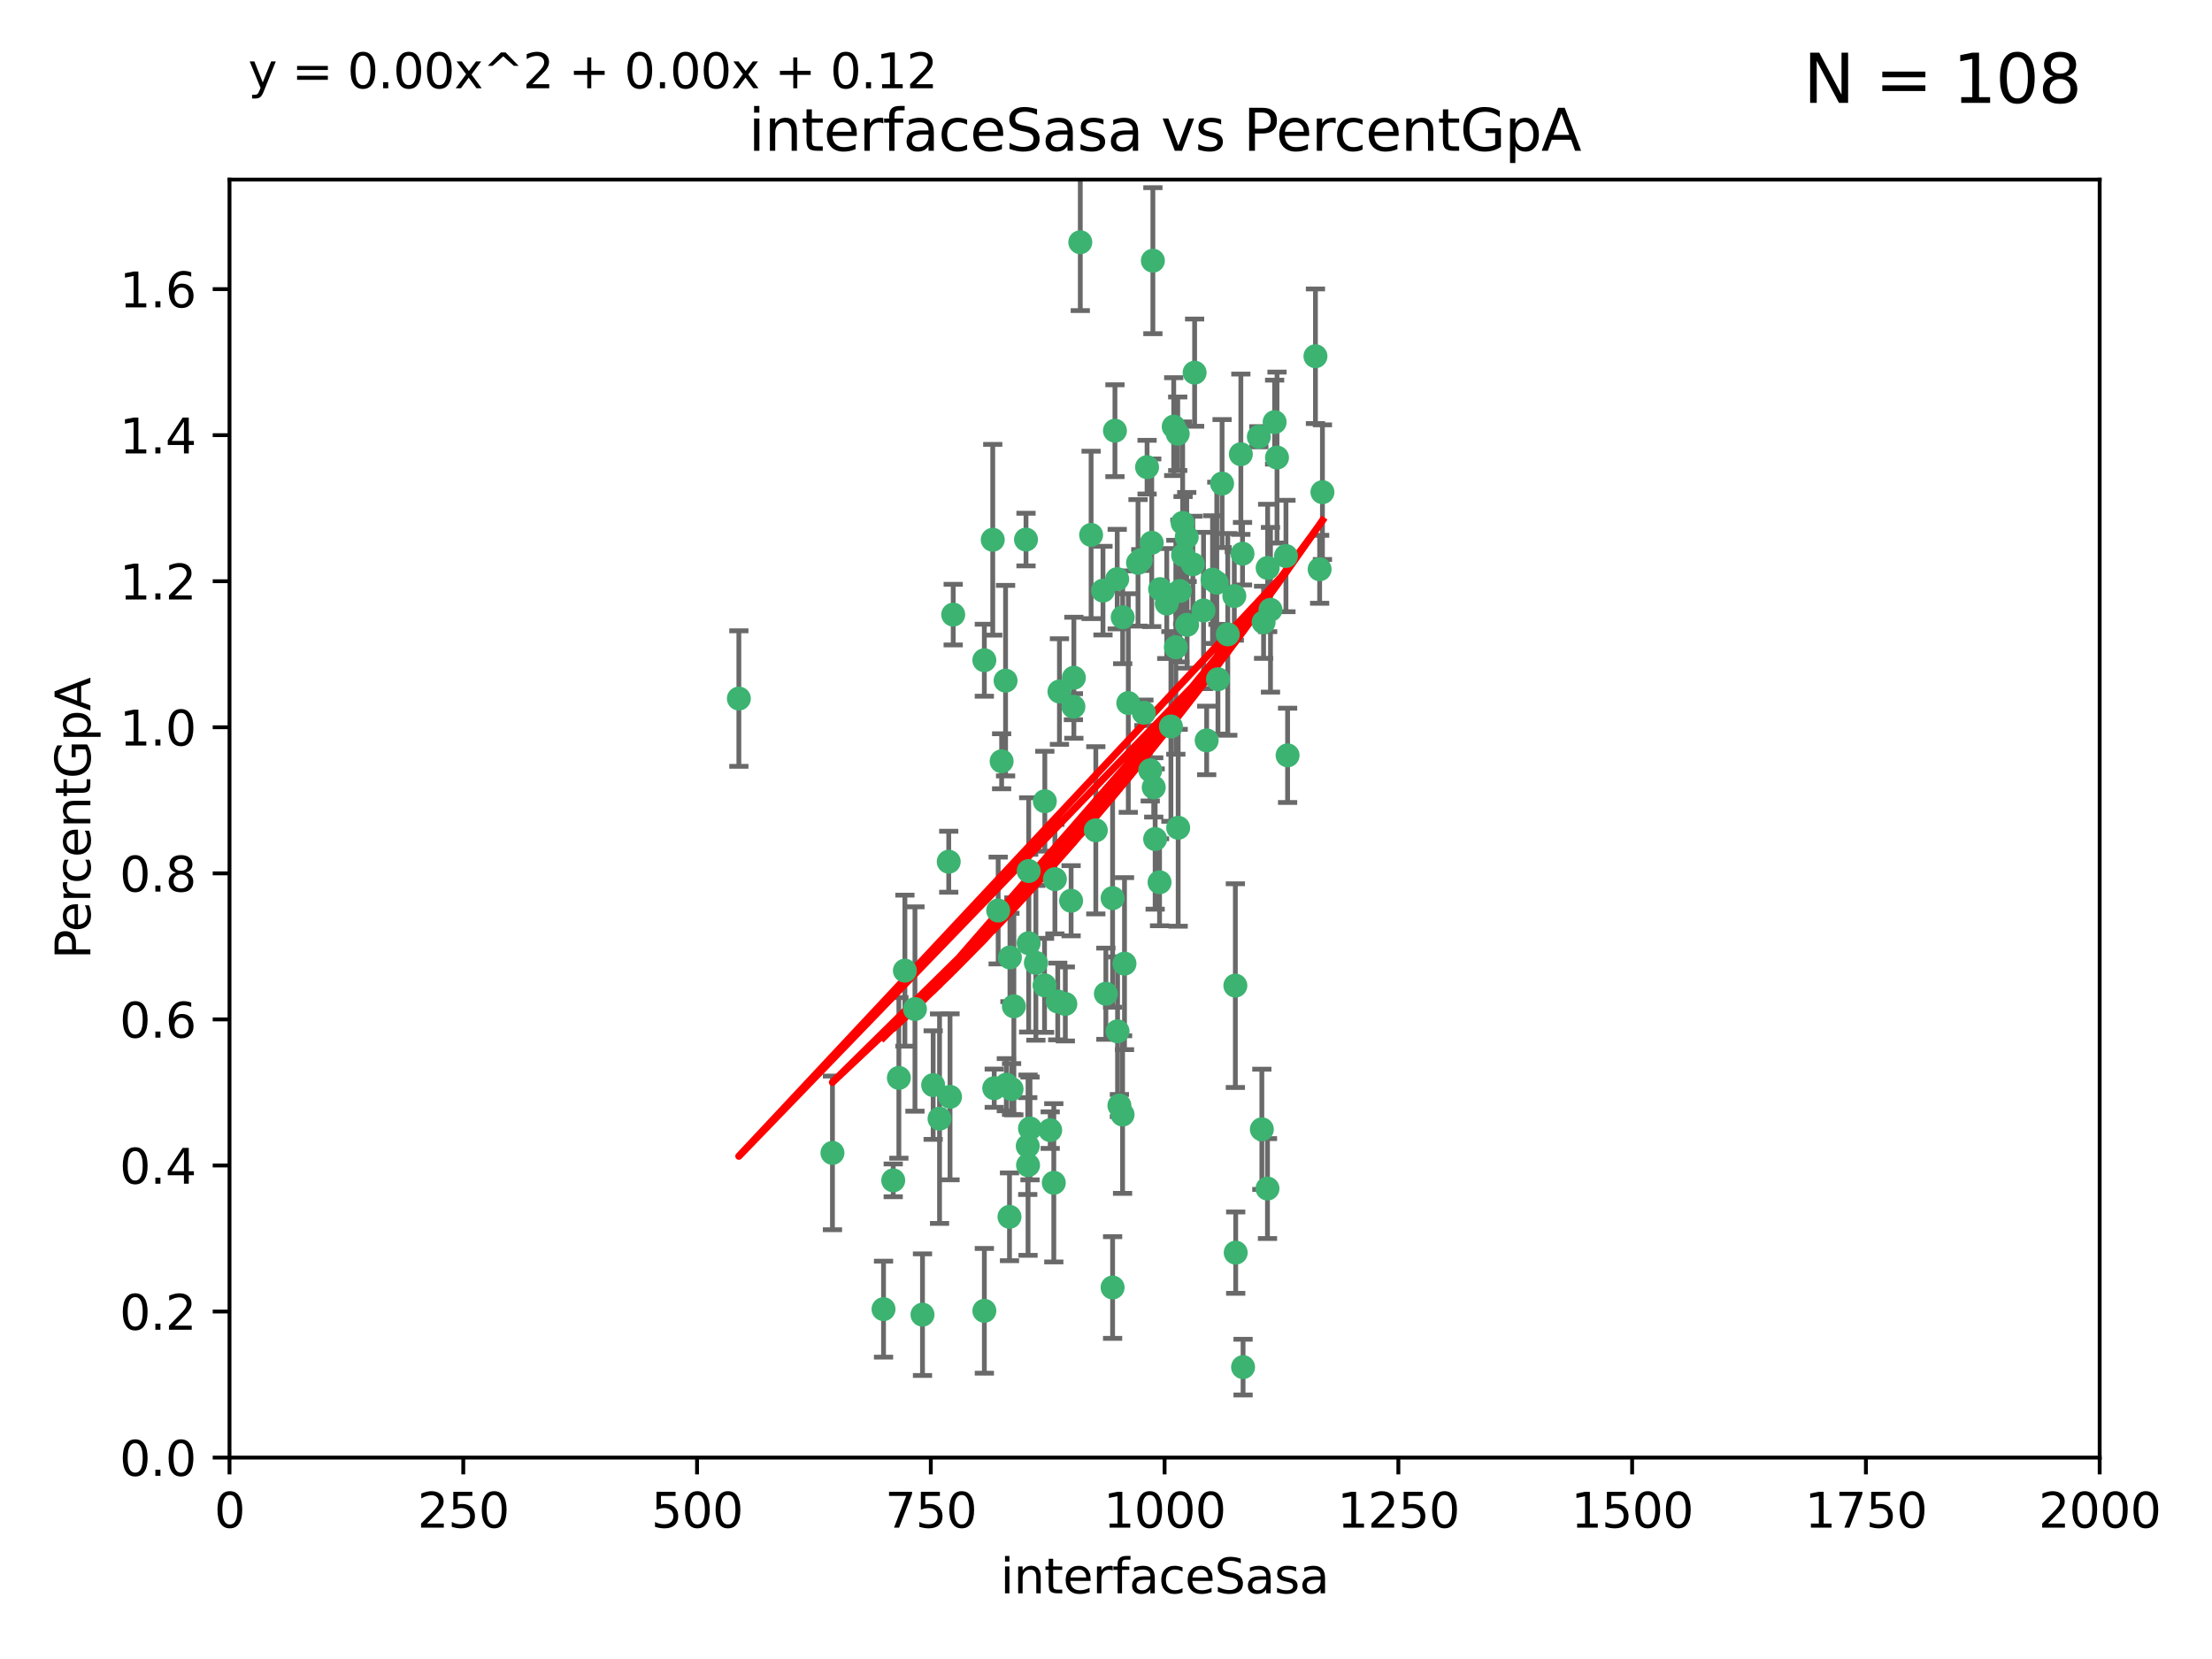 <?xml version="1.0" encoding="utf-8" standalone="no"?>
<!DOCTYPE svg PUBLIC "-//W3C//DTD SVG 1.1//EN"
  "http://www.w3.org/Graphics/SVG/1.1/DTD/svg11.dtd">
<svg xmlns:xlink="http://www.w3.org/1999/xlink" width="460.8pt" height="345.6pt" viewBox="0 0 460.8 345.6" xmlns="http://www.w3.org/2000/svg" version="1.1">
 <defs>
  <style type="text/css">*{stroke-linejoin: round; stroke-linecap: butt}</style>
 </defs>
 <g id="figure_1">
  <g id="patch_1">
   <path d="M 0 345.6 
L 460.8 345.6 
L 460.8 0 
L 0 0 
z
" style="fill: #ffffff"/>
  </g>
  <g id="axes_1">
   <g id="patch_2">
    <path d="M 47.81 303.64 
L 437.4 303.64 
L 437.4 37.411 
L 47.81 37.411 
z
" style="fill: #ffffff"/>
   </g>
   <g id="PathCollection_1">
    <defs>
     <path id="m82fad4a173" d="M 0 1.118 
C 0.297 1.118 0.581 1 0.791 0.791 
C 1 0.581 1.118 0.297 1.118 0 
C 1.118 -0.297 1 -0.581 0.791 -0.791 
C 0.581 -1 0.297 -1.118 0 -1.118 
C -0.297 -1.118 -0.581 -1 -0.791 -0.791 
C -1 -0.581 -1.118 -0.297 -1.118 0 
C -1.118 0.297 -1 0.581 -0.791 0.791 
C -0.581 1 -0.297 1.118 0 1.118 
z
" style="stroke: #3cb371"/>
    </defs>
    <g clip-path="url(#p2b54683799)">
     <use xlink:href="#m82fad4a173" x="275.486" y="102.526" style="fill: #3cb371; stroke: #3cb371"/>
     <use xlink:href="#m82fad4a173" x="274.906" y="118.592" style="fill: #3cb371; stroke: #3cb371"/>
     <use xlink:href="#m82fad4a173" x="258.839" y="115.347" style="fill: #3cb371; stroke: #3cb371"/>
     <use xlink:href="#m82fad4a173" x="266.025" y="95.318" style="fill: #3cb371; stroke: #3cb371"/>
     <use xlink:href="#m82fad4a173" x="274.033" y="74.211" style="fill: #3cb371; stroke: #3cb371"/>
     <use xlink:href="#m82fad4a173" x="244.948" y="134.836" style="fill: #3cb371; stroke: #3cb371"/>
     <use xlink:href="#m82fad4a173" x="245.342" y="90.362" style="fill: #3cb371; stroke: #3cb371"/>
     <use xlink:href="#m82fad4a173" x="238.294" y="148.487" style="fill: #3cb371; stroke: #3cb371"/>
     <use xlink:href="#m82fad4a173" x="265.53" y="87.939" style="fill: #3cb371; stroke: #3cb371"/>
     <use xlink:href="#m82fad4a173" x="240.166" y="54.304" style="fill: #3cb371; stroke: #3cb371"/>
     <use xlink:href="#m82fad4a173" x="233.876" y="128.593" style="fill: #3cb371; stroke: #3cb371"/>
     <use xlink:href="#m82fad4a173" x="246.37" y="108.935" style="fill: #3cb371; stroke: #3cb371"/>
     <use xlink:href="#m82fad4a173" x="247.296" y="130.157" style="fill: #3cb371; stroke: #3cb371"/>
     <use xlink:href="#m82fad4a173" x="231.774" y="187.094" style="fill: #3cb371; stroke: #3cb371"/>
     <use xlink:href="#m82fad4a173" x="238.956" y="97.317" style="fill: #3cb371; stroke: #3cb371"/>
     <use xlink:href="#m82fad4a173" x="243.059" y="125.723" style="fill: #3cb371; stroke: #3cb371"/>
     <use xlink:href="#m82fad4a173" x="230.374" y="207.013" style="fill: #3cb371; stroke: #3cb371"/>
     <use xlink:href="#m82fad4a173" x="267.887" y="115.829" style="fill: #3cb371; stroke: #3cb371"/>
     <use xlink:href="#m82fad4a173" x="245.788" y="123.117" style="fill: #3cb371; stroke: #3cb371"/>
     <use xlink:href="#m82fad4a173" x="219.756" y="183.14" style="fill: #3cb371; stroke: #3cb371"/>
     <use xlink:href="#m82fad4a173" x="220.702" y="144.057" style="fill: #3cb371; stroke: #3cb371"/>
     <use xlink:href="#m82fad4a173" x="217.656" y="166.909" style="fill: #3cb371; stroke: #3cb371"/>
     <use xlink:href="#m82fad4a173" x="244.508" y="88.874" style="fill: #3cb371; stroke: #3cb371"/>
     <use xlink:href="#m82fad4a173" x="221.928" y="209.141" style="fill: #3cb371; stroke: #3cb371"/>
     <use xlink:href="#m82fad4a173" x="250.718" y="127.171" style="fill: #3cb371; stroke: #3cb371"/>
     <use xlink:href="#m82fad4a173" x="245.435" y="172.439" style="fill: #3cb371; stroke: #3cb371"/>
     <use xlink:href="#m82fad4a173" x="264.664" y="127.028" style="fill: #3cb371; stroke: #3cb371"/>
     <use xlink:href="#m82fad4a173" x="240.345" y="164.032" style="fill: #3cb371; stroke: #3cb371"/>
     <use xlink:href="#m82fad4a173" x="229.772" y="123.038" style="fill: #3cb371; stroke: #3cb371"/>
     <use xlink:href="#m82fad4a173" x="257.131" y="124.161" style="fill: #3cb371; stroke: #3cb371"/>
     <use xlink:href="#m82fad4a173" x="153.919" y="145.522" style="fill: #3cb371; stroke: #3cb371"/>
     <use xlink:href="#m82fad4a173" x="268.23" y="157.353" style="fill: #3cb371; stroke: #3cb371"/>
     <use xlink:href="#m82fad4a173" x="206.808" y="112.441" style="fill: #3cb371; stroke: #3cb371"/>
     <use xlink:href="#m82fad4a173" x="246.456" y="115.624" style="fill: #3cb371; stroke: #3cb371"/>
     <use xlink:href="#m82fad4a173" x="252.596" y="120.746" style="fill: #3cb371; stroke: #3cb371"/>
     <use xlink:href="#m82fad4a173" x="239.93" y="113.07" style="fill: #3cb371; stroke: #3cb371"/>
     <use xlink:href="#m82fad4a173" x="215.791" y="200.575" style="fill: #3cb371; stroke: #3cb371"/>
     <use xlink:href="#m82fad4a173" x="232.737" y="120.64" style="fill: #3cb371; stroke: #3cb371"/>
     <use xlink:href="#m82fad4a173" x="225.044" y="50.463" style="fill: #3cb371; stroke: #3cb371"/>
     <use xlink:href="#m82fad4a173" x="264.075" y="118.317" style="fill: #3cb371; stroke: #3cb371"/>
     <use xlink:href="#m82fad4a173" x="255.769" y="132.151" style="fill: #3cb371; stroke: #3cb371"/>
     <use xlink:href="#m82fad4a173" x="248.492" y="117.548" style="fill: #3cb371; stroke: #3cb371"/>
     <use xlink:href="#m82fad4a173" x="233.191" y="230.303" style="fill: #3cb371; stroke: #3cb371"/>
     <use xlink:href="#m82fad4a173" x="205.058" y="273.067" style="fill: #3cb371; stroke: #3cb371"/>
     <use xlink:href="#m82fad4a173" x="198.57" y="128.033" style="fill: #3cb371; stroke: #3cb371"/>
     <use xlink:href="#m82fad4a173" x="241.67" y="122.726" style="fill: #3cb371; stroke: #3cb371"/>
     <use xlink:href="#m82fad4a173" x="213.736" y="112.4" style="fill: #3cb371; stroke: #3cb371"/>
     <use xlink:href="#m82fad4a173" x="253.48" y="121.39" style="fill: #3cb371; stroke: #3cb371"/>
     <use xlink:href="#m82fad4a173" x="227.298" y="111.43" style="fill: #3cb371; stroke: #3cb371"/>
     <use xlink:href="#m82fad4a173" x="257.419" y="260.948" style="fill: #3cb371; stroke: #3cb371"/>
     <use xlink:href="#m82fad4a173" x="223.706" y="141.186" style="fill: #3cb371; stroke: #3cb371"/>
     <use xlink:href="#m82fad4a173" x="254.581" y="100.735" style="fill: #3cb371; stroke: #3cb371"/>
     <use xlink:href="#m82fad4a173" x="218.778" y="235.426" style="fill: #3cb371; stroke: #3cb371"/>
     <use xlink:href="#m82fad4a173" x="223.131" y="187.642" style="fill: #3cb371; stroke: #3cb371"/>
     <use xlink:href="#m82fad4a173" x="262.238" y="90.985" style="fill: #3cb371; stroke: #3cb371"/>
     <use xlink:href="#m82fad4a173" x="237.649" y="116.663" style="fill: #3cb371; stroke: #3cb371"/>
     <use xlink:href="#m82fad4a173" x="237.069" y="117.25" style="fill: #3cb371; stroke: #3cb371"/>
     <use xlink:href="#m82fad4a173" x="262.866" y="235.252" style="fill: #3cb371; stroke: #3cb371"/>
     <use xlink:href="#m82fad4a173" x="231.776" y="268.209" style="fill: #3cb371; stroke: #3cb371"/>
     <use xlink:href="#m82fad4a173" x="214.099" y="238.745" style="fill: #3cb371; stroke: #3cb371"/>
     <use xlink:href="#m82fad4a173" x="214.288" y="196.482" style="fill: #3cb371; stroke: #3cb371"/>
     <use xlink:href="#m82fad4a173" x="210.388" y="199.457" style="fill: #3cb371; stroke: #3cb371"/>
     <use xlink:href="#m82fad4a173" x="186.074" y="245.891" style="fill: #3cb371; stroke: #3cb371"/>
     <use xlink:href="#m82fad4a173" x="195.724" y="233.04" style="fill: #3cb371; stroke: #3cb371"/>
     <use xlink:href="#m82fad4a173" x="247.216" y="111.877" style="fill: #3cb371; stroke: #3cb371"/>
     <use xlink:href="#m82fad4a173" x="214.295" y="181.451" style="fill: #3cb371; stroke: #3cb371"/>
     <use xlink:href="#m82fad4a173" x="187.252" y="224.544" style="fill: #3cb371; stroke: #3cb371"/>
     <use xlink:href="#m82fad4a173" x="214.568" y="235.075" style="fill: #3cb371; stroke: #3cb371"/>
     <use xlink:href="#m82fad4a173" x="211.206" y="209.633" style="fill: #3cb371; stroke: #3cb371"/>
     <use xlink:href="#m82fad4a173" x="207.117" y="226.694" style="fill: #3cb371; stroke: #3cb371"/>
     <use xlink:href="#m82fad4a173" x="234.254" y="200.742" style="fill: #3cb371; stroke: #3cb371"/>
     <use xlink:href="#m82fad4a173" x="197.907" y="228.491" style="fill: #3cb371; stroke: #3cb371"/>
     <use xlink:href="#m82fad4a173" x="210.729" y="226.863" style="fill: #3cb371; stroke: #3cb371"/>
     <use xlink:href="#m82fad4a173" x="232.265" y="89.722" style="fill: #3cb371; stroke: #3cb371"/>
     <use xlink:href="#m82fad4a173" x="228.278" y="172.967" style="fill: #3cb371; stroke: #3cb371"/>
     <use xlink:href="#m82fad4a173" x="258.492" y="94.622" style="fill: #3cb371; stroke: #3cb371"/>
     <use xlink:href="#m82fad4a173" x="205.056" y="137.537" style="fill: #3cb371; stroke: #3cb371"/>
     <use xlink:href="#m82fad4a173" x="173.416" y="240.17" style="fill: #3cb371; stroke: #3cb371"/>
     <use xlink:href="#m82fad4a173" x="220.348" y="208.627" style="fill: #3cb371; stroke: #3cb371"/>
     <use xlink:href="#m82fad4a173" x="210.296" y="253.486" style="fill: #3cb371; stroke: #3cb371"/>
     <use xlink:href="#m82fad4a173" x="192.173" y="273.866" style="fill: #3cb371; stroke: #3cb371"/>
     <use xlink:href="#m82fad4a173" x="217.595" y="205.263" style="fill: #3cb371; stroke: #3cb371"/>
     <use xlink:href="#m82fad4a173" x="232.809" y="214.843" style="fill: #3cb371; stroke: #3cb371"/>
     <use xlink:href="#m82fad4a173" x="253.722" y="141.497" style="fill: #3cb371; stroke: #3cb371"/>
     <use xlink:href="#m82fad4a173" x="264.04" y="247.6" style="fill: #3cb371; stroke: #3cb371"/>
     <use xlink:href="#m82fad4a173" x="219.526" y="246.398" style="fill: #3cb371; stroke: #3cb371"/>
     <use xlink:href="#m82fad4a173" x="194.395" y="226.045" style="fill: #3cb371; stroke: #3cb371"/>
     <use xlink:href="#m82fad4a173" x="239.615" y="160.464" style="fill: #3cb371; stroke: #3cb371"/>
     <use xlink:href="#m82fad4a173" x="257.347" y="205.321" style="fill: #3cb371; stroke: #3cb371"/>
     <use xlink:href="#m82fad4a173" x="241.557" y="183.793" style="fill: #3cb371; stroke: #3cb371"/>
     <use xlink:href="#m82fad4a173" x="263.228" y="129.634" style="fill: #3cb371; stroke: #3cb371"/>
     <use xlink:href="#m82fad4a173" x="233.853" y="232.184" style="fill: #3cb371; stroke: #3cb371"/>
     <use xlink:href="#m82fad4a173" x="207.937" y="189.677" style="fill: #3cb371; stroke: #3cb371"/>
     <use xlink:href="#m82fad4a173" x="251.371" y="154.242" style="fill: #3cb371; stroke: #3cb371"/>
     <use xlink:href="#m82fad4a173" x="214.161" y="242.728" style="fill: #3cb371; stroke: #3cb371"/>
     <use xlink:href="#m82fad4a173" x="223.611" y="147.219" style="fill: #3cb371; stroke: #3cb371"/>
     <use xlink:href="#m82fad4a173" x="240.64" y="174.785" style="fill: #3cb371; stroke: #3cb371"/>
     <use xlink:href="#m82fad4a173" x="258.954" y="284.794" style="fill: #3cb371; stroke: #3cb371"/>
     <use xlink:href="#m82fad4a173" x="190.603" y="210.197" style="fill: #3cb371; stroke: #3cb371"/>
     <use xlink:href="#m82fad4a173" x="235.045" y="146.454" style="fill: #3cb371; stroke: #3cb371"/>
     <use xlink:href="#m82fad4a173" x="209.638" y="225.964" style="fill: #3cb371; stroke: #3cb371"/>
     <use xlink:href="#m82fad4a173" x="209.48" y="141.79" style="fill: #3cb371; stroke: #3cb371"/>
     <use xlink:href="#m82fad4a173" x="243.922" y="151.336" style="fill: #3cb371; stroke: #3cb371"/>
     <use xlink:href="#m82fad4a173" x="248.862" y="77.63" style="fill: #3cb371; stroke: #3cb371"/>
     <use xlink:href="#m82fad4a173" x="197.639" y="179.513" style="fill: #3cb371; stroke: #3cb371"/>
     <use xlink:href="#m82fad4a173" x="188.507" y="202.204" style="fill: #3cb371; stroke: #3cb371"/>
     <use xlink:href="#m82fad4a173" x="208.658" y="158.587" style="fill: #3cb371; stroke: #3cb371"/>
     <use xlink:href="#m82fad4a173" x="184.055" y="272.718" style="fill: #3cb371; stroke: #3cb371"/>
    </g>
   </g>
   <g id="matplotlib.axis_1">
    <g id="xtick_1">
     <g id="line2d_1">
      <defs>
       <path id="m06e0c7980d" d="M 0 0 
L 0 3.5 
" style="stroke: #000000; stroke-width: 0.8"/>
      </defs>
      <g>
       <use xlink:href="#m06e0c7980d" x="47.81" y="303.64" style="stroke: #000000; stroke-width: 0.8"/>
      </g>
     </g>
     <g id="text_1">
      <!-- 0 -->
      <g transform="translate(44.629 318.238)scale(0.1 -0.1)">
       <defs>
        <path id="DejaVuSans-30" d="M 2034 4250 
Q 1547 4250 1301 3770 
Q 1056 3291 1056 2328 
Q 1056 1369 1301 889 
Q 1547 409 2034 409 
Q 2525 409 2770 889 
Q 3016 1369 3016 2328 
Q 3016 3291 2770 3770 
Q 2525 4250 2034 4250 
z
M 2034 4750 
Q 2819 4750 3233 4129 
Q 3647 3509 3647 2328 
Q 3647 1150 3233 529 
Q 2819 -91 2034 -91 
Q 1250 -91 836 529 
Q 422 1150 422 2328 
Q 422 3509 836 4129 
Q 1250 4750 2034 4750 
z
" transform="scale(0.016)"/>
       </defs>
       <use xlink:href="#DejaVuSans-30"/>
      </g>
     </g>
    </g>
    <g id="xtick_2">
     <g id="line2d_2">
      <g>
       <use xlink:href="#m06e0c7980d" x="96.509" y="303.64" style="stroke: #000000; stroke-width: 0.8"/>
      </g>
     </g>
     <g id="text_2">
      <!-- 250 -->
      <g transform="translate(86.965 318.238)scale(0.1 -0.1)">
       <defs>
        <path id="DejaVuSans-32" d="M 1228 531 
L 3431 531 
L 3431 0 
L 469 0 
L 469 531 
Q 828 903 1448 1529 
Q 2069 2156 2228 2338 
Q 2531 2678 2651 2914 
Q 2772 3150 2772 3378 
Q 2772 3750 2511 3984 
Q 2250 4219 1831 4219 
Q 1534 4219 1204 4116 
Q 875 4013 500 3803 
L 500 4441 
Q 881 4594 1212 4672 
Q 1544 4750 1819 4750 
Q 2544 4750 2975 4387 
Q 3406 4025 3406 3419 
Q 3406 3131 3298 2873 
Q 3191 2616 2906 2266 
Q 2828 2175 2409 1742 
Q 1991 1309 1228 531 
z
" transform="scale(0.016)"/>
        <path id="DejaVuSans-35" d="M 691 4666 
L 3169 4666 
L 3169 4134 
L 1269 4134 
L 1269 2991 
Q 1406 3038 1543 3061 
Q 1681 3084 1819 3084 
Q 2600 3084 3056 2656 
Q 3513 2228 3513 1497 
Q 3513 744 3044 326 
Q 2575 -91 1722 -91 
Q 1428 -91 1123 -41 
Q 819 9 494 109 
L 494 744 
Q 775 591 1075 516 
Q 1375 441 1709 441 
Q 2250 441 2565 725 
Q 2881 1009 2881 1497 
Q 2881 1984 2565 2268 
Q 2250 2553 1709 2553 
Q 1456 2553 1204 2497 
Q 953 2441 691 2322 
L 691 4666 
z
" transform="scale(0.016)"/>
       </defs>
       <use xlink:href="#DejaVuSans-32"/>
       <use xlink:href="#DejaVuSans-35" x="63.623"/>
       <use xlink:href="#DejaVuSans-30" x="127.246"/>
      </g>
     </g>
    </g>
    <g id="xtick_3">
     <g id="line2d_3">
      <g>
       <use xlink:href="#m06e0c7980d" x="145.208" y="303.64" style="stroke: #000000; stroke-width: 0.8"/>
      </g>
     </g>
     <g id="text_3">
      <!-- 500 -->
      <g transform="translate(135.664 318.238)scale(0.1 -0.1)">
       <use xlink:href="#DejaVuSans-35"/>
       <use xlink:href="#DejaVuSans-30" x="63.623"/>
       <use xlink:href="#DejaVuSans-30" x="127.246"/>
      </g>
     </g>
    </g>
    <g id="xtick_4">
     <g id="line2d_4">
      <g>
       <use xlink:href="#m06e0c7980d" x="193.906" y="303.64" style="stroke: #000000; stroke-width: 0.8"/>
      </g>
     </g>
     <g id="text_4">
      <!-- 750 -->
      <g transform="translate(184.363 318.238)scale(0.1 -0.1)">
       <defs>
        <path id="DejaVuSans-37" d="M 525 4666 
L 3525 4666 
L 3525 4397 
L 1831 0 
L 1172 0 
L 2766 4134 
L 525 4134 
L 525 4666 
z
" transform="scale(0.016)"/>
       </defs>
       <use xlink:href="#DejaVuSans-37"/>
       <use xlink:href="#DejaVuSans-35" x="63.623"/>
       <use xlink:href="#DejaVuSans-30" x="127.246"/>
      </g>
     </g>
    </g>
    <g id="xtick_5">
     <g id="line2d_5">
      <g>
       <use xlink:href="#m06e0c7980d" x="242.605" y="303.64" style="stroke: #000000; stroke-width: 0.8"/>
      </g>
     </g>
     <g id="text_5">
      <!-- 1000 -->
      <g transform="translate(229.88 318.238)scale(0.1 -0.1)">
       <defs>
        <path id="DejaVuSans-31" d="M 794 531 
L 1825 531 
L 1825 4091 
L 703 3866 
L 703 4441 
L 1819 4666 
L 2450 4666 
L 2450 531 
L 3481 531 
L 3481 0 
L 794 0 
L 794 531 
z
" transform="scale(0.016)"/>
       </defs>
       <use xlink:href="#DejaVuSans-31"/>
       <use xlink:href="#DejaVuSans-30" x="63.623"/>
       <use xlink:href="#DejaVuSans-30" x="127.246"/>
       <use xlink:href="#DejaVuSans-30" x="190.869"/>
      </g>
     </g>
    </g>
    <g id="xtick_6">
     <g id="line2d_6">
      <g>
       <use xlink:href="#m06e0c7980d" x="291.304" y="303.64" style="stroke: #000000; stroke-width: 0.8"/>
      </g>
     </g>
     <g id="text_6">
      <!-- 1250 -->
      <g transform="translate(278.579 318.238)scale(0.1 -0.1)">
       <use xlink:href="#DejaVuSans-31"/>
       <use xlink:href="#DejaVuSans-32" x="63.623"/>
       <use xlink:href="#DejaVuSans-35" x="127.246"/>
       <use xlink:href="#DejaVuSans-30" x="190.869"/>
      </g>
     </g>
    </g>
    <g id="xtick_7">
     <g id="line2d_7">
      <g>
       <use xlink:href="#m06e0c7980d" x="340.002" y="303.64" style="stroke: #000000; stroke-width: 0.8"/>
      </g>
     </g>
     <g id="text_7">
      <!-- 1500 -->
      <g transform="translate(327.277 318.238)scale(0.1 -0.1)">
       <use xlink:href="#DejaVuSans-31"/>
       <use xlink:href="#DejaVuSans-35" x="63.623"/>
       <use xlink:href="#DejaVuSans-30" x="127.246"/>
       <use xlink:href="#DejaVuSans-30" x="190.869"/>
      </g>
     </g>
    </g>
    <g id="xtick_8">
     <g id="line2d_8">
      <g>
       <use xlink:href="#m06e0c7980d" x="388.701" y="303.64" style="stroke: #000000; stroke-width: 0.8"/>
      </g>
     </g>
     <g id="text_8">
      <!-- 1750 -->
      <g transform="translate(375.976 318.238)scale(0.1 -0.1)">
       <use xlink:href="#DejaVuSans-31"/>
       <use xlink:href="#DejaVuSans-37" x="63.623"/>
       <use xlink:href="#DejaVuSans-35" x="127.246"/>
       <use xlink:href="#DejaVuSans-30" x="190.869"/>
      </g>
     </g>
    </g>
    <g id="xtick_9">
     <g id="line2d_9">
      <g>
       <use xlink:href="#m06e0c7980d" x="437.4" y="303.64" style="stroke: #000000; stroke-width: 0.8"/>
      </g>
     </g>
     <g id="text_9">
      <!-- 2000 -->
      <g transform="translate(424.675 318.238)scale(0.1 -0.1)">
       <use xlink:href="#DejaVuSans-32"/>
       <use xlink:href="#DejaVuSans-30" x="63.623"/>
       <use xlink:href="#DejaVuSans-30" x="127.246"/>
       <use xlink:href="#DejaVuSans-30" x="190.869"/>
      </g>
     </g>
    </g>
    <g id="text_10">
     <!-- interfaceSasa -->
     <g transform="translate(208.398 331.917)scale(0.1 -0.1)">
      <defs>
       <path id="DejaVuSans-69" d="M 603 3500 
L 1178 3500 
L 1178 0 
L 603 0 
L 603 3500 
z
M 603 4863 
L 1178 4863 
L 1178 4134 
L 603 4134 
L 603 4863 
z
" transform="scale(0.016)"/>
       <path id="DejaVuSans-6e" d="M 3513 2113 
L 3513 0 
L 2938 0 
L 2938 2094 
Q 2938 2591 2744 2837 
Q 2550 3084 2163 3084 
Q 1697 3084 1428 2787 
Q 1159 2491 1159 1978 
L 1159 0 
L 581 0 
L 581 3500 
L 1159 3500 
L 1159 2956 
Q 1366 3272 1645 3428 
Q 1925 3584 2291 3584 
Q 2894 3584 3203 3211 
Q 3513 2838 3513 2113 
z
" transform="scale(0.016)"/>
       <path id="DejaVuSans-74" d="M 1172 4494 
L 1172 3500 
L 2356 3500 
L 2356 3053 
L 1172 3053 
L 1172 1153 
Q 1172 725 1289 603 
Q 1406 481 1766 481 
L 2356 481 
L 2356 0 
L 1766 0 
Q 1100 0 847 248 
Q 594 497 594 1153 
L 594 3053 
L 172 3053 
L 172 3500 
L 594 3500 
L 594 4494 
L 1172 4494 
z
" transform="scale(0.016)"/>
       <path id="DejaVuSans-65" d="M 3597 1894 
L 3597 1613 
L 953 1613 
Q 991 1019 1311 708 
Q 1631 397 2203 397 
Q 2534 397 2845 478 
Q 3156 559 3463 722 
L 3463 178 
Q 3153 47 2828 -22 
Q 2503 -91 2169 -91 
Q 1331 -91 842 396 
Q 353 884 353 1716 
Q 353 2575 817 3079 
Q 1281 3584 2069 3584 
Q 2775 3584 3186 3129 
Q 3597 2675 3597 1894 
z
M 3022 2063 
Q 3016 2534 2758 2815 
Q 2500 3097 2075 3097 
Q 1594 3097 1305 2825 
Q 1016 2553 972 2059 
L 3022 2063 
z
" transform="scale(0.016)"/>
       <path id="DejaVuSans-72" d="M 2631 2963 
Q 2534 3019 2420 3045 
Q 2306 3072 2169 3072 
Q 1681 3072 1420 2755 
Q 1159 2438 1159 1844 
L 1159 0 
L 581 0 
L 581 3500 
L 1159 3500 
L 1159 2956 
Q 1341 3275 1631 3429 
Q 1922 3584 2338 3584 
Q 2397 3584 2469 3576 
Q 2541 3569 2628 3553 
L 2631 2963 
z
" transform="scale(0.016)"/>
       <path id="DejaVuSans-66" d="M 2375 4863 
L 2375 4384 
L 1825 4384 
Q 1516 4384 1395 4259 
Q 1275 4134 1275 3809 
L 1275 3500 
L 2222 3500 
L 2222 3053 
L 1275 3053 
L 1275 0 
L 697 0 
L 697 3053 
L 147 3053 
L 147 3500 
L 697 3500 
L 697 3744 
Q 697 4328 969 4595 
Q 1241 4863 1831 4863 
L 2375 4863 
z
" transform="scale(0.016)"/>
       <path id="DejaVuSans-61" d="M 2194 1759 
Q 1497 1759 1228 1600 
Q 959 1441 959 1056 
Q 959 750 1161 570 
Q 1363 391 1709 391 
Q 2188 391 2477 730 
Q 2766 1069 2766 1631 
L 2766 1759 
L 2194 1759 
z
M 3341 1997 
L 3341 0 
L 2766 0 
L 2766 531 
Q 2569 213 2275 61 
Q 1981 -91 1556 -91 
Q 1019 -91 701 211 
Q 384 513 384 1019 
Q 384 1609 779 1909 
Q 1175 2209 1959 2209 
L 2766 2209 
L 2766 2266 
Q 2766 2663 2505 2880 
Q 2244 3097 1772 3097 
Q 1472 3097 1187 3025 
Q 903 2953 641 2809 
L 641 3341 
Q 956 3463 1253 3523 
Q 1550 3584 1831 3584 
Q 2591 3584 2966 3190 
Q 3341 2797 3341 1997 
z
" transform="scale(0.016)"/>
       <path id="DejaVuSans-63" d="M 3122 3366 
L 3122 2828 
Q 2878 2963 2633 3030 
Q 2388 3097 2138 3097 
Q 1578 3097 1268 2742 
Q 959 2388 959 1747 
Q 959 1106 1268 751 
Q 1578 397 2138 397 
Q 2388 397 2633 464 
Q 2878 531 3122 666 
L 3122 134 
Q 2881 22 2623 -34 
Q 2366 -91 2075 -91 
Q 1284 -91 818 406 
Q 353 903 353 1747 
Q 353 2603 823 3093 
Q 1294 3584 2113 3584 
Q 2378 3584 2631 3529 
Q 2884 3475 3122 3366 
z
" transform="scale(0.016)"/>
       <path id="DejaVuSans-53" d="M 3425 4513 
L 3425 3897 
Q 3066 4069 2747 4153 
Q 2428 4238 2131 4238 
Q 1616 4238 1336 4038 
Q 1056 3838 1056 3469 
Q 1056 3159 1242 3001 
Q 1428 2844 1947 2747 
L 2328 2669 
Q 3034 2534 3370 2195 
Q 3706 1856 3706 1288 
Q 3706 609 3251 259 
Q 2797 -91 1919 -91 
Q 1588 -91 1214 -16 
Q 841 59 441 206 
L 441 856 
Q 825 641 1194 531 
Q 1563 422 1919 422 
Q 2459 422 2753 634 
Q 3047 847 3047 1241 
Q 3047 1584 2836 1778 
Q 2625 1972 2144 2069 
L 1759 2144 
Q 1053 2284 737 2584 
Q 422 2884 422 3419 
Q 422 4038 858 4394 
Q 1294 4750 2059 4750 
Q 2388 4750 2728 4690 
Q 3069 4631 3425 4513 
z
" transform="scale(0.016)"/>
       <path id="DejaVuSans-73" d="M 2834 3397 
L 2834 2853 
Q 2591 2978 2328 3040 
Q 2066 3103 1784 3103 
Q 1356 3103 1142 2972 
Q 928 2841 928 2578 
Q 928 2378 1081 2264 
Q 1234 2150 1697 2047 
L 1894 2003 
Q 2506 1872 2764 1633 
Q 3022 1394 3022 966 
Q 3022 478 2636 193 
Q 2250 -91 1575 -91 
Q 1294 -91 989 -36 
Q 684 19 347 128 
L 347 722 
Q 666 556 975 473 
Q 1284 391 1588 391 
Q 1994 391 2212 530 
Q 2431 669 2431 922 
Q 2431 1156 2273 1281 
Q 2116 1406 1581 1522 
L 1381 1569 
Q 847 1681 609 1914 
Q 372 2147 372 2553 
Q 372 3047 722 3315 
Q 1072 3584 1716 3584 
Q 2034 3584 2315 3537 
Q 2597 3491 2834 3397 
z
" transform="scale(0.016)"/>
      </defs>
      <use xlink:href="#DejaVuSans-69"/>
      <use xlink:href="#DejaVuSans-6e" x="27.783"/>
      <use xlink:href="#DejaVuSans-74" x="91.162"/>
      <use xlink:href="#DejaVuSans-65" x="130.371"/>
      <use xlink:href="#DejaVuSans-72" x="191.895"/>
      <use xlink:href="#DejaVuSans-66" x="233.008"/>
      <use xlink:href="#DejaVuSans-61" x="268.213"/>
      <use xlink:href="#DejaVuSans-63" x="329.492"/>
      <use xlink:href="#DejaVuSans-65" x="384.473"/>
      <use xlink:href="#DejaVuSans-53" x="445.996"/>
      <use xlink:href="#DejaVuSans-61" x="509.473"/>
      <use xlink:href="#DejaVuSans-73" x="570.752"/>
      <use xlink:href="#DejaVuSans-61" x="622.852"/>
     </g>
    </g>
   </g>
   <g id="matplotlib.axis_2">
    <g id="ytick_1">
     <g id="line2d_10">
      <defs>
       <path id="m98beb586f6" d="M 0 0 
L -3.5 0 
" style="stroke: #000000; stroke-width: 0.8"/>
      </defs>
      <g>
       <use xlink:href="#m98beb586f6" x="47.81" y="303.64" style="stroke: #000000; stroke-width: 0.8"/>
      </g>
     </g>
     <g id="text_11">
      <!-- 0.0 -->
      <g transform="translate(24.907 307.439)scale(0.1 -0.1)">
       <defs>
        <path id="DejaVuSans-2e" d="M 684 794 
L 1344 794 
L 1344 0 
L 684 0 
L 684 794 
z
" transform="scale(0.016)"/>
       </defs>
       <use xlink:href="#DejaVuSans-30"/>
       <use xlink:href="#DejaVuSans-2e" x="63.623"/>
       <use xlink:href="#DejaVuSans-30" x="95.41"/>
      </g>
     </g>
    </g>
    <g id="ytick_2">
     <g id="line2d_11">
      <g>
       <use xlink:href="#m98beb586f6" x="47.81" y="273.214" style="stroke: #000000; stroke-width: 0.8"/>
      </g>
     </g>
     <g id="text_12">
      <!-- 0.2 -->
      <g transform="translate(24.907 277.013)scale(0.1 -0.1)">
       <use xlink:href="#DejaVuSans-30"/>
       <use xlink:href="#DejaVuSans-2e" x="63.623"/>
       <use xlink:href="#DejaVuSans-32" x="95.41"/>
      </g>
     </g>
    </g>
    <g id="ytick_3">
     <g id="line2d_12">
      <g>
       <use xlink:href="#m98beb586f6" x="47.81" y="242.788" style="stroke: #000000; stroke-width: 0.8"/>
      </g>
     </g>
     <g id="text_13">
      <!-- 0.4 -->
      <g transform="translate(24.907 246.587)scale(0.1 -0.1)">
       <defs>
        <path id="DejaVuSans-34" d="M 2419 4116 
L 825 1625 
L 2419 1625 
L 2419 4116 
z
M 2253 4666 
L 3047 4666 
L 3047 1625 
L 3713 1625 
L 3713 1100 
L 3047 1100 
L 3047 0 
L 2419 0 
L 2419 1100 
L 313 1100 
L 313 1709 
L 2253 4666 
z
" transform="scale(0.016)"/>
       </defs>
       <use xlink:href="#DejaVuSans-30"/>
       <use xlink:href="#DejaVuSans-2e" x="63.623"/>
       <use xlink:href="#DejaVuSans-34" x="95.41"/>
      </g>
     </g>
    </g>
    <g id="ytick_4">
     <g id="line2d_13">
      <g>
       <use xlink:href="#m98beb586f6" x="47.81" y="212.362" style="stroke: #000000; stroke-width: 0.8"/>
      </g>
     </g>
     <g id="text_14">
      <!-- 0.6 -->
      <g transform="translate(24.907 216.161)scale(0.1 -0.1)">
       <defs>
        <path id="DejaVuSans-36" d="M 2113 2584 
Q 1688 2584 1439 2293 
Q 1191 2003 1191 1497 
Q 1191 994 1439 701 
Q 1688 409 2113 409 
Q 2538 409 2786 701 
Q 3034 994 3034 1497 
Q 3034 2003 2786 2293 
Q 2538 2584 2113 2584 
z
M 3366 4563 
L 3366 3988 
Q 3128 4100 2886 4159 
Q 2644 4219 2406 4219 
Q 1781 4219 1451 3797 
Q 1122 3375 1075 2522 
Q 1259 2794 1537 2939 
Q 1816 3084 2150 3084 
Q 2853 3084 3261 2657 
Q 3669 2231 3669 1497 
Q 3669 778 3244 343 
Q 2819 -91 2113 -91 
Q 1303 -91 875 529 
Q 447 1150 447 2328 
Q 447 3434 972 4092 
Q 1497 4750 2381 4750 
Q 2619 4750 2861 4703 
Q 3103 4656 3366 4563 
z
" transform="scale(0.016)"/>
       </defs>
       <use xlink:href="#DejaVuSans-30"/>
       <use xlink:href="#DejaVuSans-2e" x="63.623"/>
       <use xlink:href="#DejaVuSans-36" x="95.41"/>
      </g>
     </g>
    </g>
    <g id="ytick_5">
     <g id="line2d_14">
      <g>
       <use xlink:href="#m98beb586f6" x="47.81" y="181.935" style="stroke: #000000; stroke-width: 0.8"/>
      </g>
     </g>
     <g id="text_15">
      <!-- 0.8 -->
      <g transform="translate(24.907 185.735)scale(0.1 -0.1)">
       <defs>
        <path id="DejaVuSans-38" d="M 2034 2216 
Q 1584 2216 1326 1975 
Q 1069 1734 1069 1313 
Q 1069 891 1326 650 
Q 1584 409 2034 409 
Q 2484 409 2743 651 
Q 3003 894 3003 1313 
Q 3003 1734 2745 1975 
Q 2488 2216 2034 2216 
z
M 1403 2484 
Q 997 2584 770 2862 
Q 544 3141 544 3541 
Q 544 4100 942 4425 
Q 1341 4750 2034 4750 
Q 2731 4750 3128 4425 
Q 3525 4100 3525 3541 
Q 3525 3141 3298 2862 
Q 3072 2584 2669 2484 
Q 3125 2378 3379 2068 
Q 3634 1759 3634 1313 
Q 3634 634 3220 271 
Q 2806 -91 2034 -91 
Q 1263 -91 848 271 
Q 434 634 434 1313 
Q 434 1759 690 2068 
Q 947 2378 1403 2484 
z
M 1172 3481 
Q 1172 3119 1398 2916 
Q 1625 2713 2034 2713 
Q 2441 2713 2670 2916 
Q 2900 3119 2900 3481 
Q 2900 3844 2670 4047 
Q 2441 4250 2034 4250 
Q 1625 4250 1398 4047 
Q 1172 3844 1172 3481 
z
" transform="scale(0.016)"/>
       </defs>
       <use xlink:href="#DejaVuSans-30"/>
       <use xlink:href="#DejaVuSans-2e" x="63.623"/>
       <use xlink:href="#DejaVuSans-38" x="95.41"/>
      </g>
     </g>
    </g>
    <g id="ytick_6">
     <g id="line2d_15">
      <g>
       <use xlink:href="#m98beb586f6" x="47.81" y="151.509" style="stroke: #000000; stroke-width: 0.8"/>
      </g>
     </g>
     <g id="text_16">
      <!-- 1.0 -->
      <g transform="translate(24.907 155.308)scale(0.1 -0.1)">
       <use xlink:href="#DejaVuSans-31"/>
       <use xlink:href="#DejaVuSans-2e" x="63.623"/>
       <use xlink:href="#DejaVuSans-30" x="95.41"/>
      </g>
     </g>
    </g>
    <g id="ytick_7">
     <g id="line2d_16">
      <g>
       <use xlink:href="#m98beb586f6" x="47.81" y="121.083" style="stroke: #000000; stroke-width: 0.8"/>
      </g>
     </g>
     <g id="text_17">
      <!-- 1.2 -->
      <g transform="translate(24.907 124.882)scale(0.1 -0.1)">
       <use xlink:href="#DejaVuSans-31"/>
       <use xlink:href="#DejaVuSans-2e" x="63.623"/>
       <use xlink:href="#DejaVuSans-32" x="95.41"/>
      </g>
     </g>
    </g>
    <g id="ytick_8">
     <g id="line2d_17">
      <g>
       <use xlink:href="#m98beb586f6" x="47.81" y="90.657" style="stroke: #000000; stroke-width: 0.8"/>
      </g>
     </g>
     <g id="text_18">
      <!-- 1.4 -->
      <g transform="translate(24.907 94.456)scale(0.1 -0.1)">
       <use xlink:href="#DejaVuSans-31"/>
       <use xlink:href="#DejaVuSans-2e" x="63.623"/>
       <use xlink:href="#DejaVuSans-34" x="95.41"/>
      </g>
     </g>
    </g>
    <g id="ytick_9">
     <g id="line2d_18">
      <g>
       <use xlink:href="#m98beb586f6" x="47.81" y="60.231" style="stroke: #000000; stroke-width: 0.8"/>
      </g>
     </g>
     <g id="text_19">
      <!-- 1.6 -->
      <g transform="translate(24.907 64.03)scale(0.1 -0.1)">
       <use xlink:href="#DejaVuSans-31"/>
       <use xlink:href="#DejaVuSans-2e" x="63.623"/>
       <use xlink:href="#DejaVuSans-36" x="95.41"/>
      </g>
     </g>
    </g>
    <g id="text_20">
     <!-- PercentGpA -->
     <g transform="translate(18.827 199.802)rotate(-90)scale(0.1 -0.1)">
      <defs>
       <path id="DejaVuSans-50" d="M 1259 4147 
L 1259 2394 
L 2053 2394 
Q 2494 2394 2734 2622 
Q 2975 2850 2975 3272 
Q 2975 3691 2734 3919 
Q 2494 4147 2053 4147 
L 1259 4147 
z
M 628 4666 
L 2053 4666 
Q 2838 4666 3239 4311 
Q 3641 3956 3641 3272 
Q 3641 2581 3239 2228 
Q 2838 1875 2053 1875 
L 1259 1875 
L 1259 0 
L 628 0 
L 628 4666 
z
" transform="scale(0.016)"/>
       <path id="DejaVuSans-47" d="M 3809 666 
L 3809 1919 
L 2778 1919 
L 2778 2438 
L 4434 2438 
L 4434 434 
Q 4069 175 3628 42 
Q 3188 -91 2688 -91 
Q 1594 -91 976 548 
Q 359 1188 359 2328 
Q 359 3472 976 4111 
Q 1594 4750 2688 4750 
Q 3144 4750 3555 4637 
Q 3966 4525 4313 4306 
L 4313 3634 
Q 3963 3931 3569 4081 
Q 3175 4231 2741 4231 
Q 1884 4231 1454 3753 
Q 1025 3275 1025 2328 
Q 1025 1384 1454 906 
Q 1884 428 2741 428 
Q 3075 428 3337 486 
Q 3600 544 3809 666 
z
" transform="scale(0.016)"/>
       <path id="DejaVuSans-70" d="M 1159 525 
L 1159 -1331 
L 581 -1331 
L 581 3500 
L 1159 3500 
L 1159 2969 
Q 1341 3281 1617 3432 
Q 1894 3584 2278 3584 
Q 2916 3584 3314 3078 
Q 3713 2572 3713 1747 
Q 3713 922 3314 415 
Q 2916 -91 2278 -91 
Q 1894 -91 1617 61 
Q 1341 213 1159 525 
z
M 3116 1747 
Q 3116 2381 2855 2742 
Q 2594 3103 2138 3103 
Q 1681 3103 1420 2742 
Q 1159 2381 1159 1747 
Q 1159 1113 1420 752 
Q 1681 391 2138 391 
Q 2594 391 2855 752 
Q 3116 1113 3116 1747 
z
" transform="scale(0.016)"/>
       <path id="DejaVuSans-41" d="M 2188 4044 
L 1331 1722 
L 3047 1722 
L 2188 4044 
z
M 1831 4666 
L 2547 4666 
L 4325 0 
L 3669 0 
L 3244 1197 
L 1141 1197 
L 716 0 
L 50 0 
L 1831 4666 
z
" transform="scale(0.016)"/>
      </defs>
      <use xlink:href="#DejaVuSans-50"/>
      <use xlink:href="#DejaVuSans-65" x="56.678"/>
      <use xlink:href="#DejaVuSans-72" x="118.201"/>
      <use xlink:href="#DejaVuSans-63" x="157.064"/>
      <use xlink:href="#DejaVuSans-65" x="212.045"/>
      <use xlink:href="#DejaVuSans-6e" x="273.568"/>
      <use xlink:href="#DejaVuSans-74" x="336.947"/>
      <use xlink:href="#DejaVuSans-47" x="376.156"/>
      <use xlink:href="#DejaVuSans-70" x="453.646"/>
      <use xlink:href="#DejaVuSans-41" x="517.123"/>
     </g>
    </g>
   </g>
   <g id="LineCollection_1">
    <path d="M 275.486 116.551 
L 275.486 88.502 
" clip-path="url(#p2b54683799)" style="fill: none; stroke: #696969"/>
    <path d="M 274.906 125.671 
L 274.906 111.513 
" clip-path="url(#p2b54683799)" style="fill: none; stroke: #696969"/>
    <path d="M 258.839 121.856 
L 258.839 108.837 
" clip-path="url(#p2b54683799)" style="fill: none; stroke: #696969"/>
    <path d="M 266.025 113.125 
L 266.025 77.511 
" clip-path="url(#p2b54683799)" style="fill: none; stroke: #696969"/>
    <path d="M 274.033 88.233 
L 274.033 60.19 
" clip-path="url(#p2b54683799)" style="fill: none; stroke: #696969"/>
    <path d="M 244.948 157.119 
L 244.948 112.554 
" clip-path="url(#p2b54683799)" style="fill: none; stroke: #696969"/>
    <path d="M 245.342 98.017 
L 245.342 82.708 
" clip-path="url(#p2b54683799)" style="fill: none; stroke: #696969"/>
    <path d="M 238.294 151.141 
L 238.294 145.832 
" clip-path="url(#p2b54683799)" style="fill: none; stroke: #696969"/>
    <path d="M 265.53 96.688 
L 265.53 79.189 
" clip-path="url(#p2b54683799)" style="fill: none; stroke: #696969"/>
    <path d="M 240.166 69.514 
L 240.166 39.094 
" clip-path="url(#p2b54683799)" style="fill: none; stroke: #696969"/>
    <path d="M 233.876 138.259 
L 233.876 118.927 
" clip-path="url(#p2b54683799)" style="fill: none; stroke: #696969"/>
    <path d="M 246.37 129.975 
L 246.37 87.895 
" clip-path="url(#p2b54683799)" style="fill: none; stroke: #696969"/>
    <path d="M 247.296 139.176 
L 247.296 121.139 
" clip-path="url(#p2b54683799)" style="fill: none; stroke: #696969"/>
    <path d="M 231.774 209.823 
L 231.774 164.366 
" clip-path="url(#p2b54683799)" style="fill: none; stroke: #696969"/>
    <path d="M 238.956 102.911 
L 238.956 91.723 
" clip-path="url(#p2b54683799)" style="fill: none; stroke: #696969"/>
    <path d="M 243.059 137.173 
L 243.059 114.273 
" clip-path="url(#p2b54683799)" style="fill: none; stroke: #696969"/>
    <path d="M 230.374 216.511 
L 230.374 197.514 
" clip-path="url(#p2b54683799)" style="fill: none; stroke: #696969"/>
    <path d="M 267.887 127.434 
L 267.887 104.223 
" clip-path="url(#p2b54683799)" style="fill: none; stroke: #696969"/>
    <path d="M 245.788 137.906 
L 245.788 108.328 
" clip-path="url(#p2b54683799)" style="fill: none; stroke: #696969"/>
    <path d="M 219.756 194.535 
L 219.756 171.745 
" clip-path="url(#p2b54683799)" style="fill: none; stroke: #696969"/>
    <path d="M 220.702 155.054 
L 220.702 133.06 
" clip-path="url(#p2b54683799)" style="fill: none; stroke: #696969"/>
    <path d="M 217.656 177.313 
L 217.656 156.505 
" clip-path="url(#p2b54683799)" style="fill: none; stroke: #696969"/>
    <path d="M 244.508 99.068 
L 244.508 78.679 
" clip-path="url(#p2b54683799)" style="fill: none; stroke: #696969"/>
    <path d="M 221.928 216.853 
L 221.928 201.43 
" clip-path="url(#p2b54683799)" style="fill: none; stroke: #696969"/>
    <path d="M 250.718 143.45 
L 250.718 110.892 
" clip-path="url(#p2b54683799)" style="fill: none; stroke: #696969"/>
    <path d="M 245.435 192.948 
L 245.435 151.931 
" clip-path="url(#p2b54683799)" style="fill: none; stroke: #696969"/>
    <path d="M 264.664 144.184 
L 264.664 109.872 
" clip-path="url(#p2b54683799)" style="fill: none; stroke: #696969"/>
    <path d="M 240.345 170.206 
L 240.345 157.858 
" clip-path="url(#p2b54683799)" style="fill: none; stroke: #696969"/>
    <path d="M 229.772 132.269 
L 229.772 113.807 
" clip-path="url(#p2b54683799)" style="fill: none; stroke: #696969"/>
    <path d="M 257.131 133.371 
L 257.131 114.951 
" clip-path="url(#p2b54683799)" style="fill: none; stroke: #696969"/>
    <path d="M 153.919 159.637 
L 153.919 131.407 
" clip-path="url(#p2b54683799)" style="fill: none; stroke: #696969"/>
    <path d="M 268.23 167.175 
L 268.23 147.531 
" clip-path="url(#p2b54683799)" style="fill: none; stroke: #696969"/>
    <path d="M 206.808 132.308 
L 206.808 92.574 
" clip-path="url(#p2b54683799)" style="fill: none; stroke: #696969"/>
    <path d="M 246.456 127.805 
L 246.456 103.444 
" clip-path="url(#p2b54683799)" style="fill: none; stroke: #696969"/>
    <path d="M 252.596 134.052 
L 252.596 107.441 
" clip-path="url(#p2b54683799)" style="fill: none; stroke: #696969"/>
    <path d="M 239.93 130.531 
L 239.93 95.608 
" clip-path="url(#p2b54683799)" style="fill: none; stroke: #696969"/>
    <path d="M 215.791 216.692 
L 215.791 184.457 
" clip-path="url(#p2b54683799)" style="fill: none; stroke: #696969"/>
    <path d="M 232.737 131.008 
L 232.737 110.272 
" clip-path="url(#p2b54683799)" style="fill: none; stroke: #696969"/>
    <path d="M 225.044 64.704 
L 225.044 36.222 
" clip-path="url(#p2b54683799)" style="fill: none; stroke: #696969"/>
    <path d="M 264.075 131.588 
L 264.075 105.046 
" clip-path="url(#p2b54683799)" style="fill: none; stroke: #696969"/>
    <path d="M 255.769 153.161 
L 255.769 111.142 
" clip-path="url(#p2b54683799)" style="fill: none; stroke: #696969"/>
    <path d="M 248.492 127.556 
L 248.492 107.539 
" clip-path="url(#p2b54683799)" style="fill: none; stroke: #696969"/>
    <path d="M 233.191 232.607 
L 233.191 227.999 
" clip-path="url(#p2b54683799)" style="fill: none; stroke: #696969"/>
    <path d="M 205.058 286.059 
L 205.058 260.074 
" clip-path="url(#p2b54683799)" style="fill: none; stroke: #696969"/>
    <path d="M 198.57 134.352 
L 198.57 121.715 
" clip-path="url(#p2b54683799)" style="fill: none; stroke: #696969"/>
    <path d="M 241.67 124.287 
L 241.67 121.164 
" clip-path="url(#p2b54683799)" style="fill: none; stroke: #696969"/>
    <path d="M 213.736 117.881 
L 213.736 106.919 
" clip-path="url(#p2b54683799)" style="fill: none; stroke: #696969"/>
    <path d="M 253.48 142.334 
L 253.48 100.445 
" clip-path="url(#p2b54683799)" style="fill: none; stroke: #696969"/>
    <path d="M 227.298 128.867 
L 227.298 93.993 
" clip-path="url(#p2b54683799)" style="fill: none; stroke: #696969"/>
    <path d="M 257.419 269.417 
L 257.419 252.479 
" clip-path="url(#p2b54683799)" style="fill: none; stroke: #696969"/>
    <path d="M 223.706 153.788 
L 223.706 128.583 
" clip-path="url(#p2b54683799)" style="fill: none; stroke: #696969"/>
    <path d="M 254.581 114.065 
L 254.581 87.405 
" clip-path="url(#p2b54683799)" style="fill: none; stroke: #696969"/>
    <path d="M 218.778 239.235 
L 218.778 231.618 
" clip-path="url(#p2b54683799)" style="fill: none; stroke: #696969"/>
    <path d="M 223.131 194.952 
L 223.131 180.332 
" clip-path="url(#p2b54683799)" style="fill: none; stroke: #696969"/>
    <path d="M 262.238 93.09 
L 262.238 88.88 
" clip-path="url(#p2b54683799)" style="fill: none; stroke: #696969"/>
    <path d="M 237.649 118.845 
L 237.649 114.48 
" clip-path="url(#p2b54683799)" style="fill: none; stroke: #696969"/>
    <path d="M 237.069 130.424 
L 237.069 104.076 
" clip-path="url(#p2b54683799)" style="fill: none; stroke: #696969"/>
    <path d="M 262.866 247.774 
L 262.866 222.731 
" clip-path="url(#p2b54683799)" style="fill: none; stroke: #696969"/>
    <path d="M 231.776 278.801 
L 231.776 257.617 
" clip-path="url(#p2b54683799)" style="fill: none; stroke: #696969"/>
    <path d="M 214.099 248.833 
L 214.099 228.656 
" clip-path="url(#p2b54683799)" style="fill: none; stroke: #696969"/>
    <path d="M 214.288 214.989 
L 214.288 177.976 
" clip-path="url(#p2b54683799)" style="fill: none; stroke: #696969"/>
    <path d="M 210.388 208.661 
L 210.388 190.254 
" clip-path="url(#p2b54683799)" style="fill: none; stroke: #696969"/>
    <path d="M 186.074 249.307 
L 186.074 242.474 
" clip-path="url(#p2b54683799)" style="fill: none; stroke: #696969"/>
    <path d="M 195.724 254.859 
L 195.724 211.22 
" clip-path="url(#p2b54683799)" style="fill: none; stroke: #696969"/>
    <path d="M 247.216 121.164 
L 247.216 102.59 
" clip-path="url(#p2b54683799)" style="fill: none; stroke: #696969"/>
    <path d="M 214.295 196.715 
L 214.295 166.186 
" clip-path="url(#p2b54683799)" style="fill: none; stroke: #696969"/>
    <path d="M 187.252 241.275 
L 187.252 207.813 
" clip-path="url(#p2b54683799)" style="fill: none; stroke: #696969"/>
    <path d="M 214.568 245.783 
L 214.568 224.368 
" clip-path="url(#p2b54683799)" style="fill: none; stroke: #696969"/>
    <path d="M 211.206 232.235 
L 211.206 187.031 
" clip-path="url(#p2b54683799)" style="fill: none; stroke: #696969"/>
    <path d="M 207.117 230.679 
L 207.117 222.709 
" clip-path="url(#p2b54683799)" style="fill: none; stroke: #696969"/>
    <path d="M 234.254 218.655 
L 234.254 182.829 
" clip-path="url(#p2b54683799)" style="fill: none; stroke: #696969"/>
    <path d="M 197.907 245.782 
L 197.907 211.201 
" clip-path="url(#p2b54683799)" style="fill: none; stroke: #696969"/>
    <path d="M 210.729 232.164 
L 210.729 221.562 
" clip-path="url(#p2b54683799)" style="fill: none; stroke: #696969"/>
    <path d="M 232.265 99.288 
L 232.265 80.155 
" clip-path="url(#p2b54683799)" style="fill: none; stroke: #696969"/>
    <path d="M 228.278 190.388 
L 228.278 155.547 
" clip-path="url(#p2b54683799)" style="fill: none; stroke: #696969"/>
    <path d="M 258.492 111.321 
L 258.492 77.924 
" clip-path="url(#p2b54683799)" style="fill: none; stroke: #696969"/>
    <path d="M 205.056 145.036 
L 205.056 130.037 
" clip-path="url(#p2b54683799)" style="fill: none; stroke: #696969"/>
    <path d="M 173.416 256.178 
L 173.416 224.163 
" clip-path="url(#p2b54683799)" style="fill: none; stroke: #696969"/>
    <path d="M 220.348 216.618 
L 220.348 200.636 
" clip-path="url(#p2b54683799)" style="fill: none; stroke: #696969"/>
    <path d="M 210.296 262.628 
L 210.296 244.343 
" clip-path="url(#p2b54683799)" style="fill: none; stroke: #696969"/>
    <path d="M 192.173 286.536 
L 192.173 261.196 
" clip-path="url(#p2b54683799)" style="fill: none; stroke: #696969"/>
    <path d="M 217.595 215.051 
L 217.595 195.476 
" clip-path="url(#p2b54683799)" style="fill: none; stroke: #696969"/>
    <path d="M 232.809 230.338 
L 232.809 199.348 
" clip-path="url(#p2b54683799)" style="fill: none; stroke: #696969"/>
    <path d="M 253.722 152.925 
L 253.722 130.07 
" clip-path="url(#p2b54683799)" style="fill: none; stroke: #696969"/>
    <path d="M 264.04 258.005 
L 264.04 237.194 
" clip-path="url(#p2b54683799)" style="fill: none; stroke: #696969"/>
    <path d="M 219.526 262.879 
L 219.526 229.916 
" clip-path="url(#p2b54683799)" style="fill: none; stroke: #696969"/>
    <path d="M 194.395 237.349 
L 194.395 214.741 
" clip-path="url(#p2b54683799)" style="fill: none; stroke: #696969"/>
    <path d="M 239.615 166.859 
L 239.615 154.07 
" clip-path="url(#p2b54683799)" style="fill: none; stroke: #696969"/>
    <path d="M 257.347 226.542 
L 257.347 184.101 
" clip-path="url(#p2b54683799)" style="fill: none; stroke: #696969"/>
    <path d="M 241.557 192.858 
L 241.557 174.727 
" clip-path="url(#p2b54683799)" style="fill: none; stroke: #696969"/>
    <path d="M 263.228 137.148 
L 263.228 122.121 
" clip-path="url(#p2b54683799)" style="fill: none; stroke: #696969"/>
    <path d="M 233.853 248.599 
L 233.853 215.768 
" clip-path="url(#p2b54683799)" style="fill: none; stroke: #696969"/>
    <path d="M 207.937 200.8 
L 207.937 178.554 
" clip-path="url(#p2b54683799)" style="fill: none; stroke: #696969"/>
    <path d="M 251.371 161.382 
L 251.371 147.102 
" clip-path="url(#p2b54683799)" style="fill: none; stroke: #696969"/>
    <path d="M 214.161 261.509 
L 214.161 223.947 
" clip-path="url(#p2b54683799)" style="fill: none; stroke: #696969"/>
    <path d="M 223.611 149.931 
L 223.611 144.506 
" clip-path="url(#p2b54683799)" style="fill: none; stroke: #696969"/>
    <path d="M 240.64 189.396 
L 240.64 160.174 
" clip-path="url(#p2b54683799)" style="fill: none; stroke: #696969"/>
    <path d="M 258.954 290.597 
L 258.954 278.99 
" clip-path="url(#p2b54683799)" style="fill: none; stroke: #696969"/>
    <path d="M 190.603 231.483 
L 190.603 188.911 
" clip-path="url(#p2b54683799)" style="fill: none; stroke: #696969"/>
    <path d="M 235.045 169.221 
L 235.045 123.686 
" clip-path="url(#p2b54683799)" style="fill: none; stroke: #696969"/>
    <path d="M 209.638 231.4 
L 209.638 220.527 
" clip-path="url(#p2b54683799)" style="fill: none; stroke: #696969"/>
    <path d="M 209.48 161.635 
L 209.48 121.944 
" clip-path="url(#p2b54683799)" style="fill: none; stroke: #696969"/>
    <path d="M 243.922 171.095 
L 243.922 131.576 
" clip-path="url(#p2b54683799)" style="fill: none; stroke: #696969"/>
    <path d="M 248.862 88.796 
L 248.862 66.463 
" clip-path="url(#p2b54683799)" style="fill: none; stroke: #696969"/>
    <path d="M 197.639 185.864 
L 197.639 173.162 
" clip-path="url(#p2b54683799)" style="fill: none; stroke: #696969"/>
    <path d="M 188.507 217.934 
L 188.507 186.473 
" clip-path="url(#p2b54683799)" style="fill: none; stroke: #696969"/>
    <path d="M 208.658 164.314 
L 208.658 152.86 
" clip-path="url(#p2b54683799)" style="fill: none; stroke: #696969"/>
    <path d="M 184.055 282.712 
L 184.055 262.724 
" clip-path="url(#p2b54683799)" style="fill: none; stroke: #696969"/>
   </g>
   <g id="line2d_19">
    <defs>
     <path id="m722b1fbc4f" d="M 2 0 
L -2 -0 
" style="stroke: #696969"/>
    </defs>
    <g clip-path="url(#p2b54683799)">
     <use xlink:href="#m722b1fbc4f" x="275.486" y="116.551" style="fill: #696969; stroke: #696969"/>
     <use xlink:href="#m722b1fbc4f" x="274.906" y="125.671" style="fill: #696969; stroke: #696969"/>
     <use xlink:href="#m722b1fbc4f" x="258.839" y="121.856" style="fill: #696969; stroke: #696969"/>
     <use xlink:href="#m722b1fbc4f" x="266.025" y="113.125" style="fill: #696969; stroke: #696969"/>
     <use xlink:href="#m722b1fbc4f" x="274.033" y="88.233" style="fill: #696969; stroke: #696969"/>
     <use xlink:href="#m722b1fbc4f" x="244.948" y="157.119" style="fill: #696969; stroke: #696969"/>
     <use xlink:href="#m722b1fbc4f" x="245.342" y="98.017" style="fill: #696969; stroke: #696969"/>
     <use xlink:href="#m722b1fbc4f" x="238.294" y="151.141" style="fill: #696969; stroke: #696969"/>
     <use xlink:href="#m722b1fbc4f" x="265.53" y="96.688" style="fill: #696969; stroke: #696969"/>
     <use xlink:href="#m722b1fbc4f" x="240.166" y="69.514" style="fill: #696969; stroke: #696969"/>
     <use xlink:href="#m722b1fbc4f" x="233.876" y="138.259" style="fill: #696969; stroke: #696969"/>
     <use xlink:href="#m722b1fbc4f" x="246.37" y="129.975" style="fill: #696969; stroke: #696969"/>
     <use xlink:href="#m722b1fbc4f" x="247.296" y="139.176" style="fill: #696969; stroke: #696969"/>
     <use xlink:href="#m722b1fbc4f" x="231.774" y="209.823" style="fill: #696969; stroke: #696969"/>
     <use xlink:href="#m722b1fbc4f" x="238.956" y="102.911" style="fill: #696969; stroke: #696969"/>
     <use xlink:href="#m722b1fbc4f" x="243.059" y="137.173" style="fill: #696969; stroke: #696969"/>
     <use xlink:href="#m722b1fbc4f" x="230.374" y="216.511" style="fill: #696969; stroke: #696969"/>
     <use xlink:href="#m722b1fbc4f" x="267.887" y="127.434" style="fill: #696969; stroke: #696969"/>
     <use xlink:href="#m722b1fbc4f" x="245.788" y="137.906" style="fill: #696969; stroke: #696969"/>
     <use xlink:href="#m722b1fbc4f" x="219.756" y="194.535" style="fill: #696969; stroke: #696969"/>
     <use xlink:href="#m722b1fbc4f" x="220.702" y="155.054" style="fill: #696969; stroke: #696969"/>
     <use xlink:href="#m722b1fbc4f" x="217.656" y="177.313" style="fill: #696969; stroke: #696969"/>
     <use xlink:href="#m722b1fbc4f" x="244.508" y="99.068" style="fill: #696969; stroke: #696969"/>
     <use xlink:href="#m722b1fbc4f" x="221.928" y="216.853" style="fill: #696969; stroke: #696969"/>
     <use xlink:href="#m722b1fbc4f" x="250.718" y="143.45" style="fill: #696969; stroke: #696969"/>
     <use xlink:href="#m722b1fbc4f" x="245.435" y="192.948" style="fill: #696969; stroke: #696969"/>
     <use xlink:href="#m722b1fbc4f" x="264.664" y="144.184" style="fill: #696969; stroke: #696969"/>
     <use xlink:href="#m722b1fbc4f" x="240.345" y="170.206" style="fill: #696969; stroke: #696969"/>
     <use xlink:href="#m722b1fbc4f" x="229.772" y="132.269" style="fill: #696969; stroke: #696969"/>
     <use xlink:href="#m722b1fbc4f" x="257.131" y="133.371" style="fill: #696969; stroke: #696969"/>
     <use xlink:href="#m722b1fbc4f" x="153.919" y="159.637" style="fill: #696969; stroke: #696969"/>
     <use xlink:href="#m722b1fbc4f" x="268.23" y="167.175" style="fill: #696969; stroke: #696969"/>
     <use xlink:href="#m722b1fbc4f" x="206.808" y="132.308" style="fill: #696969; stroke: #696969"/>
     <use xlink:href="#m722b1fbc4f" x="246.456" y="127.805" style="fill: #696969; stroke: #696969"/>
     <use xlink:href="#m722b1fbc4f" x="252.596" y="134.052" style="fill: #696969; stroke: #696969"/>
     <use xlink:href="#m722b1fbc4f" x="239.93" y="130.531" style="fill: #696969; stroke: #696969"/>
     <use xlink:href="#m722b1fbc4f" x="215.791" y="216.692" style="fill: #696969; stroke: #696969"/>
     <use xlink:href="#m722b1fbc4f" x="232.737" y="131.008" style="fill: #696969; stroke: #696969"/>
     <use xlink:href="#m722b1fbc4f" x="225.044" y="64.704" style="fill: #696969; stroke: #696969"/>
     <use xlink:href="#m722b1fbc4f" x="264.075" y="131.588" style="fill: #696969; stroke: #696969"/>
     <use xlink:href="#m722b1fbc4f" x="255.769" y="153.161" style="fill: #696969; stroke: #696969"/>
     <use xlink:href="#m722b1fbc4f" x="248.492" y="127.556" style="fill: #696969; stroke: #696969"/>
     <use xlink:href="#m722b1fbc4f" x="233.191" y="232.607" style="fill: #696969; stroke: #696969"/>
     <use xlink:href="#m722b1fbc4f" x="205.058" y="286.059" style="fill: #696969; stroke: #696969"/>
     <use xlink:href="#m722b1fbc4f" x="198.57" y="134.352" style="fill: #696969; stroke: #696969"/>
     <use xlink:href="#m722b1fbc4f" x="241.67" y="124.287" style="fill: #696969; stroke: #696969"/>
     <use xlink:href="#m722b1fbc4f" x="213.736" y="117.881" style="fill: #696969; stroke: #696969"/>
     <use xlink:href="#m722b1fbc4f" x="253.48" y="142.334" style="fill: #696969; stroke: #696969"/>
     <use xlink:href="#m722b1fbc4f" x="227.298" y="128.867" style="fill: #696969; stroke: #696969"/>
     <use xlink:href="#m722b1fbc4f" x="257.419" y="269.417" style="fill: #696969; stroke: #696969"/>
     <use xlink:href="#m722b1fbc4f" x="223.706" y="153.788" style="fill: #696969; stroke: #696969"/>
     <use xlink:href="#m722b1fbc4f" x="254.581" y="114.065" style="fill: #696969; stroke: #696969"/>
     <use xlink:href="#m722b1fbc4f" x="218.778" y="239.235" style="fill: #696969; stroke: #696969"/>
     <use xlink:href="#m722b1fbc4f" x="223.131" y="194.952" style="fill: #696969; stroke: #696969"/>
     <use xlink:href="#m722b1fbc4f" x="262.238" y="93.09" style="fill: #696969; stroke: #696969"/>
     <use xlink:href="#m722b1fbc4f" x="237.649" y="118.845" style="fill: #696969; stroke: #696969"/>
     <use xlink:href="#m722b1fbc4f" x="237.069" y="130.424" style="fill: #696969; stroke: #696969"/>
     <use xlink:href="#m722b1fbc4f" x="262.866" y="247.774" style="fill: #696969; stroke: #696969"/>
     <use xlink:href="#m722b1fbc4f" x="231.776" y="278.801" style="fill: #696969; stroke: #696969"/>
     <use xlink:href="#m722b1fbc4f" x="214.099" y="248.833" style="fill: #696969; stroke: #696969"/>
     <use xlink:href="#m722b1fbc4f" x="214.288" y="214.989" style="fill: #696969; stroke: #696969"/>
     <use xlink:href="#m722b1fbc4f" x="210.388" y="208.661" style="fill: #696969; stroke: #696969"/>
     <use xlink:href="#m722b1fbc4f" x="186.074" y="249.307" style="fill: #696969; stroke: #696969"/>
     <use xlink:href="#m722b1fbc4f" x="195.724" y="254.859" style="fill: #696969; stroke: #696969"/>
     <use xlink:href="#m722b1fbc4f" x="247.216" y="121.164" style="fill: #696969; stroke: #696969"/>
     <use xlink:href="#m722b1fbc4f" x="214.295" y="196.715" style="fill: #696969; stroke: #696969"/>
     <use xlink:href="#m722b1fbc4f" x="187.252" y="241.275" style="fill: #696969; stroke: #696969"/>
     <use xlink:href="#m722b1fbc4f" x="214.568" y="245.783" style="fill: #696969; stroke: #696969"/>
     <use xlink:href="#m722b1fbc4f" x="211.206" y="232.235" style="fill: #696969; stroke: #696969"/>
     <use xlink:href="#m722b1fbc4f" x="207.117" y="230.679" style="fill: #696969; stroke: #696969"/>
     <use xlink:href="#m722b1fbc4f" x="234.254" y="218.655" style="fill: #696969; stroke: #696969"/>
     <use xlink:href="#m722b1fbc4f" x="197.907" y="245.782" style="fill: #696969; stroke: #696969"/>
     <use xlink:href="#m722b1fbc4f" x="210.729" y="232.164" style="fill: #696969; stroke: #696969"/>
     <use xlink:href="#m722b1fbc4f" x="232.265" y="99.288" style="fill: #696969; stroke: #696969"/>
     <use xlink:href="#m722b1fbc4f" x="228.278" y="190.388" style="fill: #696969; stroke: #696969"/>
     <use xlink:href="#m722b1fbc4f" x="258.492" y="111.321" style="fill: #696969; stroke: #696969"/>
     <use xlink:href="#m722b1fbc4f" x="205.056" y="145.036" style="fill: #696969; stroke: #696969"/>
     <use xlink:href="#m722b1fbc4f" x="173.416" y="256.178" style="fill: #696969; stroke: #696969"/>
     <use xlink:href="#m722b1fbc4f" x="220.348" y="216.618" style="fill: #696969; stroke: #696969"/>
     <use xlink:href="#m722b1fbc4f" x="210.296" y="262.628" style="fill: #696969; stroke: #696969"/>
     <use xlink:href="#m722b1fbc4f" x="192.173" y="286.536" style="fill: #696969; stroke: #696969"/>
     <use xlink:href="#m722b1fbc4f" x="217.595" y="215.051" style="fill: #696969; stroke: #696969"/>
     <use xlink:href="#m722b1fbc4f" x="232.809" y="230.338" style="fill: #696969; stroke: #696969"/>
     <use xlink:href="#m722b1fbc4f" x="253.722" y="152.925" style="fill: #696969; stroke: #696969"/>
     <use xlink:href="#m722b1fbc4f" x="264.04" y="258.005" style="fill: #696969; stroke: #696969"/>
     <use xlink:href="#m722b1fbc4f" x="219.526" y="262.879" style="fill: #696969; stroke: #696969"/>
     <use xlink:href="#m722b1fbc4f" x="194.395" y="237.349" style="fill: #696969; stroke: #696969"/>
     <use xlink:href="#m722b1fbc4f" x="239.615" y="166.859" style="fill: #696969; stroke: #696969"/>
     <use xlink:href="#m722b1fbc4f" x="257.347" y="226.542" style="fill: #696969; stroke: #696969"/>
     <use xlink:href="#m722b1fbc4f" x="241.557" y="192.858" style="fill: #696969; stroke: #696969"/>
     <use xlink:href="#m722b1fbc4f" x="263.228" y="137.148" style="fill: #696969; stroke: #696969"/>
     <use xlink:href="#m722b1fbc4f" x="233.853" y="248.599" style="fill: #696969; stroke: #696969"/>
     <use xlink:href="#m722b1fbc4f" x="207.937" y="200.8" style="fill: #696969; stroke: #696969"/>
     <use xlink:href="#m722b1fbc4f" x="251.371" y="161.382" style="fill: #696969; stroke: #696969"/>
     <use xlink:href="#m722b1fbc4f" x="214.161" y="261.509" style="fill: #696969; stroke: #696969"/>
     <use xlink:href="#m722b1fbc4f" x="223.611" y="149.931" style="fill: #696969; stroke: #696969"/>
     <use xlink:href="#m722b1fbc4f" x="240.64" y="189.396" style="fill: #696969; stroke: #696969"/>
     <use xlink:href="#m722b1fbc4f" x="258.954" y="290.597" style="fill: #696969; stroke: #696969"/>
     <use xlink:href="#m722b1fbc4f" x="190.603" y="231.483" style="fill: #696969; stroke: #696969"/>
     <use xlink:href="#m722b1fbc4f" x="235.045" y="169.221" style="fill: #696969; stroke: #696969"/>
     <use xlink:href="#m722b1fbc4f" x="209.638" y="231.4" style="fill: #696969; stroke: #696969"/>
     <use xlink:href="#m722b1fbc4f" x="209.48" y="161.635" style="fill: #696969; stroke: #696969"/>
     <use xlink:href="#m722b1fbc4f" x="243.922" y="171.095" style="fill: #696969; stroke: #696969"/>
     <use xlink:href="#m722b1fbc4f" x="248.862" y="88.796" style="fill: #696969; stroke: #696969"/>
     <use xlink:href="#m722b1fbc4f" x="197.639" y="185.864" style="fill: #696969; stroke: #696969"/>
     <use xlink:href="#m722b1fbc4f" x="188.507" y="217.934" style="fill: #696969; stroke: #696969"/>
     <use xlink:href="#m722b1fbc4f" x="208.658" y="164.314" style="fill: #696969; stroke: #696969"/>
     <use xlink:href="#m722b1fbc4f" x="184.055" y="282.712" style="fill: #696969; stroke: #696969"/>
    </g>
   </g>
   <g id="line2d_20">
    <g clip-path="url(#p2b54683799)">
     <use xlink:href="#m722b1fbc4f" x="275.486" y="88.502" style="fill: #696969; stroke: #696969"/>
     <use xlink:href="#m722b1fbc4f" x="274.906" y="111.513" style="fill: #696969; stroke: #696969"/>
     <use xlink:href="#m722b1fbc4f" x="258.839" y="108.837" style="fill: #696969; stroke: #696969"/>
     <use xlink:href="#m722b1fbc4f" x="266.025" y="77.511" style="fill: #696969; stroke: #696969"/>
     <use xlink:href="#m722b1fbc4f" x="274.033" y="60.19" style="fill: #696969; stroke: #696969"/>
     <use xlink:href="#m722b1fbc4f" x="244.948" y="112.554" style="fill: #696969; stroke: #696969"/>
     <use xlink:href="#m722b1fbc4f" x="245.342" y="82.708" style="fill: #696969; stroke: #696969"/>
     <use xlink:href="#m722b1fbc4f" x="238.294" y="145.832" style="fill: #696969; stroke: #696969"/>
     <use xlink:href="#m722b1fbc4f" x="265.53" y="79.189" style="fill: #696969; stroke: #696969"/>
     <use xlink:href="#m722b1fbc4f" x="240.166" y="39.094" style="fill: #696969; stroke: #696969"/>
     <use xlink:href="#m722b1fbc4f" x="233.876" y="118.927" style="fill: #696969; stroke: #696969"/>
     <use xlink:href="#m722b1fbc4f" x="246.37" y="87.895" style="fill: #696969; stroke: #696969"/>
     <use xlink:href="#m722b1fbc4f" x="247.296" y="121.139" style="fill: #696969; stroke: #696969"/>
     <use xlink:href="#m722b1fbc4f" x="231.774" y="164.366" style="fill: #696969; stroke: #696969"/>
     <use xlink:href="#m722b1fbc4f" x="238.956" y="91.723" style="fill: #696969; stroke: #696969"/>
     <use xlink:href="#m722b1fbc4f" x="243.059" y="114.273" style="fill: #696969; stroke: #696969"/>
     <use xlink:href="#m722b1fbc4f" x="230.374" y="197.514" style="fill: #696969; stroke: #696969"/>
     <use xlink:href="#m722b1fbc4f" x="267.887" y="104.223" style="fill: #696969; stroke: #696969"/>
     <use xlink:href="#m722b1fbc4f" x="245.788" y="108.328" style="fill: #696969; stroke: #696969"/>
     <use xlink:href="#m722b1fbc4f" x="219.756" y="171.745" style="fill: #696969; stroke: #696969"/>
     <use xlink:href="#m722b1fbc4f" x="220.702" y="133.06" style="fill: #696969; stroke: #696969"/>
     <use xlink:href="#m722b1fbc4f" x="217.656" y="156.505" style="fill: #696969; stroke: #696969"/>
     <use xlink:href="#m722b1fbc4f" x="244.508" y="78.679" style="fill: #696969; stroke: #696969"/>
     <use xlink:href="#m722b1fbc4f" x="221.928" y="201.43" style="fill: #696969; stroke: #696969"/>
     <use xlink:href="#m722b1fbc4f" x="250.718" y="110.892" style="fill: #696969; stroke: #696969"/>
     <use xlink:href="#m722b1fbc4f" x="245.435" y="151.931" style="fill: #696969; stroke: #696969"/>
     <use xlink:href="#m722b1fbc4f" x="264.664" y="109.872" style="fill: #696969; stroke: #696969"/>
     <use xlink:href="#m722b1fbc4f" x="240.345" y="157.858" style="fill: #696969; stroke: #696969"/>
     <use xlink:href="#m722b1fbc4f" x="229.772" y="113.807" style="fill: #696969; stroke: #696969"/>
     <use xlink:href="#m722b1fbc4f" x="257.131" y="114.951" style="fill: #696969; stroke: #696969"/>
     <use xlink:href="#m722b1fbc4f" x="153.919" y="131.407" style="fill: #696969; stroke: #696969"/>
     <use xlink:href="#m722b1fbc4f" x="268.23" y="147.531" style="fill: #696969; stroke: #696969"/>
     <use xlink:href="#m722b1fbc4f" x="206.808" y="92.574" style="fill: #696969; stroke: #696969"/>
     <use xlink:href="#m722b1fbc4f" x="246.456" y="103.444" style="fill: #696969; stroke: #696969"/>
     <use xlink:href="#m722b1fbc4f" x="252.596" y="107.441" style="fill: #696969; stroke: #696969"/>
     <use xlink:href="#m722b1fbc4f" x="239.93" y="95.608" style="fill: #696969; stroke: #696969"/>
     <use xlink:href="#m722b1fbc4f" x="215.791" y="184.457" style="fill: #696969; stroke: #696969"/>
     <use xlink:href="#m722b1fbc4f" x="232.737" y="110.272" style="fill: #696969; stroke: #696969"/>
     <use xlink:href="#m722b1fbc4f" x="225.044" y="36.222" style="fill: #696969; stroke: #696969"/>
     <use xlink:href="#m722b1fbc4f" x="264.075" y="105.046" style="fill: #696969; stroke: #696969"/>
     <use xlink:href="#m722b1fbc4f" x="255.769" y="111.142" style="fill: #696969; stroke: #696969"/>
     <use xlink:href="#m722b1fbc4f" x="248.492" y="107.539" style="fill: #696969; stroke: #696969"/>
     <use xlink:href="#m722b1fbc4f" x="233.191" y="227.999" style="fill: #696969; stroke: #696969"/>
     <use xlink:href="#m722b1fbc4f" x="205.058" y="260.074" style="fill: #696969; stroke: #696969"/>
     <use xlink:href="#m722b1fbc4f" x="198.57" y="121.715" style="fill: #696969; stroke: #696969"/>
     <use xlink:href="#m722b1fbc4f" x="241.67" y="121.164" style="fill: #696969; stroke: #696969"/>
     <use xlink:href="#m722b1fbc4f" x="213.736" y="106.919" style="fill: #696969; stroke: #696969"/>
     <use xlink:href="#m722b1fbc4f" x="253.48" y="100.445" style="fill: #696969; stroke: #696969"/>
     <use xlink:href="#m722b1fbc4f" x="227.298" y="93.993" style="fill: #696969; stroke: #696969"/>
     <use xlink:href="#m722b1fbc4f" x="257.419" y="252.479" style="fill: #696969; stroke: #696969"/>
     <use xlink:href="#m722b1fbc4f" x="223.706" y="128.583" style="fill: #696969; stroke: #696969"/>
     <use xlink:href="#m722b1fbc4f" x="254.581" y="87.405" style="fill: #696969; stroke: #696969"/>
     <use xlink:href="#m722b1fbc4f" x="218.778" y="231.618" style="fill: #696969; stroke: #696969"/>
     <use xlink:href="#m722b1fbc4f" x="223.131" y="180.332" style="fill: #696969; stroke: #696969"/>
     <use xlink:href="#m722b1fbc4f" x="262.238" y="88.88" style="fill: #696969; stroke: #696969"/>
     <use xlink:href="#m722b1fbc4f" x="237.649" y="114.48" style="fill: #696969; stroke: #696969"/>
     <use xlink:href="#m722b1fbc4f" x="237.069" y="104.076" style="fill: #696969; stroke: #696969"/>
     <use xlink:href="#m722b1fbc4f" x="262.866" y="222.731" style="fill: #696969; stroke: #696969"/>
     <use xlink:href="#m722b1fbc4f" x="231.776" y="257.617" style="fill: #696969; stroke: #696969"/>
     <use xlink:href="#m722b1fbc4f" x="214.099" y="228.656" style="fill: #696969; stroke: #696969"/>
     <use xlink:href="#m722b1fbc4f" x="214.288" y="177.976" style="fill: #696969; stroke: #696969"/>
     <use xlink:href="#m722b1fbc4f" x="210.388" y="190.254" style="fill: #696969; stroke: #696969"/>
     <use xlink:href="#m722b1fbc4f" x="186.074" y="242.474" style="fill: #696969; stroke: #696969"/>
     <use xlink:href="#m722b1fbc4f" x="195.724" y="211.22" style="fill: #696969; stroke: #696969"/>
     <use xlink:href="#m722b1fbc4f" x="247.216" y="102.59" style="fill: #696969; stroke: #696969"/>
     <use xlink:href="#m722b1fbc4f" x="214.295" y="166.186" style="fill: #696969; stroke: #696969"/>
     <use xlink:href="#m722b1fbc4f" x="187.252" y="207.813" style="fill: #696969; stroke: #696969"/>
     <use xlink:href="#m722b1fbc4f" x="214.568" y="224.368" style="fill: #696969; stroke: #696969"/>
     <use xlink:href="#m722b1fbc4f" x="211.206" y="187.031" style="fill: #696969; stroke: #696969"/>
     <use xlink:href="#m722b1fbc4f" x="207.117" y="222.709" style="fill: #696969; stroke: #696969"/>
     <use xlink:href="#m722b1fbc4f" x="234.254" y="182.829" style="fill: #696969; stroke: #696969"/>
     <use xlink:href="#m722b1fbc4f" x="197.907" y="211.201" style="fill: #696969; stroke: #696969"/>
     <use xlink:href="#m722b1fbc4f" x="210.729" y="221.562" style="fill: #696969; stroke: #696969"/>
     <use xlink:href="#m722b1fbc4f" x="232.265" y="80.155" style="fill: #696969; stroke: #696969"/>
     <use xlink:href="#m722b1fbc4f" x="228.278" y="155.547" style="fill: #696969; stroke: #696969"/>
     <use xlink:href="#m722b1fbc4f" x="258.492" y="77.924" style="fill: #696969; stroke: #696969"/>
     <use xlink:href="#m722b1fbc4f" x="205.056" y="130.037" style="fill: #696969; stroke: #696969"/>
     <use xlink:href="#m722b1fbc4f" x="173.416" y="224.163" style="fill: #696969; stroke: #696969"/>
     <use xlink:href="#m722b1fbc4f" x="220.348" y="200.636" style="fill: #696969; stroke: #696969"/>
     <use xlink:href="#m722b1fbc4f" x="210.296" y="244.343" style="fill: #696969; stroke: #696969"/>
     <use xlink:href="#m722b1fbc4f" x="192.173" y="261.196" style="fill: #696969; stroke: #696969"/>
     <use xlink:href="#m722b1fbc4f" x="217.595" y="195.476" style="fill: #696969; stroke: #696969"/>
     <use xlink:href="#m722b1fbc4f" x="232.809" y="199.348" style="fill: #696969; stroke: #696969"/>
     <use xlink:href="#m722b1fbc4f" x="253.722" y="130.07" style="fill: #696969; stroke: #696969"/>
     <use xlink:href="#m722b1fbc4f" x="264.04" y="237.194" style="fill: #696969; stroke: #696969"/>
     <use xlink:href="#m722b1fbc4f" x="219.526" y="229.916" style="fill: #696969; stroke: #696969"/>
     <use xlink:href="#m722b1fbc4f" x="194.395" y="214.741" style="fill: #696969; stroke: #696969"/>
     <use xlink:href="#m722b1fbc4f" x="239.615" y="154.07" style="fill: #696969; stroke: #696969"/>
     <use xlink:href="#m722b1fbc4f" x="257.347" y="184.101" style="fill: #696969; stroke: #696969"/>
     <use xlink:href="#m722b1fbc4f" x="241.557" y="174.727" style="fill: #696969; stroke: #696969"/>
     <use xlink:href="#m722b1fbc4f" x="263.228" y="122.121" style="fill: #696969; stroke: #696969"/>
     <use xlink:href="#m722b1fbc4f" x="233.853" y="215.768" style="fill: #696969; stroke: #696969"/>
     <use xlink:href="#m722b1fbc4f" x="207.937" y="178.554" style="fill: #696969; stroke: #696969"/>
     <use xlink:href="#m722b1fbc4f" x="251.371" y="147.102" style="fill: #696969; stroke: #696969"/>
     <use xlink:href="#m722b1fbc4f" x="214.161" y="223.947" style="fill: #696969; stroke: #696969"/>
     <use xlink:href="#m722b1fbc4f" x="223.611" y="144.506" style="fill: #696969; stroke: #696969"/>
     <use xlink:href="#m722b1fbc4f" x="240.64" y="160.174" style="fill: #696969; stroke: #696969"/>
     <use xlink:href="#m722b1fbc4f" x="258.954" y="278.99" style="fill: #696969; stroke: #696969"/>
     <use xlink:href="#m722b1fbc4f" x="190.603" y="188.911" style="fill: #696969; stroke: #696969"/>
     <use xlink:href="#m722b1fbc4f" x="235.045" y="123.686" style="fill: #696969; stroke: #696969"/>
     <use xlink:href="#m722b1fbc4f" x="209.638" y="220.527" style="fill: #696969; stroke: #696969"/>
     <use xlink:href="#m722b1fbc4f" x="209.48" y="121.944" style="fill: #696969; stroke: #696969"/>
     <use xlink:href="#m722b1fbc4f" x="243.922" y="131.576" style="fill: #696969; stroke: #696969"/>
     <use xlink:href="#m722b1fbc4f" x="248.862" y="66.463" style="fill: #696969; stroke: #696969"/>
     <use xlink:href="#m722b1fbc4f" x="197.639" y="173.162" style="fill: #696969; stroke: #696969"/>
     <use xlink:href="#m722b1fbc4f" x="188.507" y="186.473" style="fill: #696969; stroke: #696969"/>
     <use xlink:href="#m722b1fbc4f" x="208.658" y="152.86" style="fill: #696969; stroke: #696969"/>
     <use xlink:href="#m722b1fbc4f" x="184.055" y="262.724" style="fill: #696969; stroke: #696969"/>
    </g>
   </g>
   <g id="line2d_21">
    <path d="M 275.486 108.437 
L 274.906 109.276 
L 258.839 131.698 
L 266.025 121.857 
L 274.033 110.532 
L 244.948 149.862 
L 245.342 149.363 
L 238.294 158.162 
L 265.53 122.544 
L 240.166 155.853 
L 233.876 163.529 
L 246.37 148.054 
L 247.296 146.872 
L 231.774 166.042 
L 238.956 157.347 
L 243.059 152.245 
L 230.374 167.702 
L 267.887 119.257 
L 245.788 148.796 
L 219.756 179.914 
L 220.702 178.852 
L 217.656 182.251 
L 244.508 150.419 
L 221.928 177.47 
L 250.718 142.454 
L 245.435 149.244 
L 264.664 123.745 
L 240.345 155.631 
L 229.772 168.412 
L 257.131 133.993 
L 153.919 240.86 
L 268.23 118.776 
L 206.808 193.91 
L 246.456 147.945 
L 252.596 140.002 
L 239.93 156.145 
L 215.791 184.304 
L 232.737 164.894 
L 225.044 173.914 
L 264.075 124.557 
L 255.769 135.81 
L 248.492 145.336 
L 233.191 164.351 
L 205.058 195.726 
L 198.57 202.303 
L 241.67 153.983 
L 213.736 186.543 
L 253.48 138.839 
L 227.298 171.308 
L 257.419 133.607 
L 223.706 175.448 
L 254.581 137.386 
L 218.778 181.006 
L 223.131 176.104 
L 262.238 127.08 
L 237.649 158.952 
L 237.069 159.662 
L 262.866 126.221 
L 231.776 166.039 
L 214.099 186.15 
L 214.288 185.945 
L 210.388 190.139 
L 186.074 214.273 
L 195.724 205.11 
L 247.216 146.974 
L 214.295 185.936 
L 187.252 213.183 
L 214.568 185.64 
L 211.206 189.266 
L 207.117 193.587 
L 234.254 163.074 
L 197.907 202.96 
L 210.729 189.776 
L 232.265 165.457 
L 228.278 170.165 
L 258.492 132.165 
L 205.056 195.728 
L 173.416 225.463 
L 220.348 179.251 
L 210.296 190.236 
L 192.173 208.545 
L 217.595 182.318 
L 232.809 164.808 
L 253.722 138.521 
L 264.04 124.605 
L 219.526 180.171 
L 194.395 206.404 
L 239.615 156.535 
L 257.347 133.703 
L 241.557 154.124 
L 263.228 125.723 
L 233.853 163.557 
L 207.937 192.728 
L 251.371 141.604 
L 214.161 186.082 
L 223.611 175.557 
L 240.64 155.266 
L 258.954 131.543 
L 190.603 210.041 
L 235.045 162.12 
L 209.638 190.935 
L 209.48 191.102 
L 243.922 151.159 
L 248.862 144.859 
L 197.639 203.226 
L 188.507 212.014 
L 208.658 191.97 
L 184.055 216.12 
" clip-path="url(#p2b54683799)" style="fill: none; stroke: #ff0000; stroke-width: 1.5; stroke-linecap: square"/>
   </g>
   <g id="line2d_22">
    <defs>
     <path id="mf8c01e106c" d="M 0 2 
C 0.53 2 1.039 1.789 1.414 1.414 
C 1.789 1.039 2 0.53 2 0 
C 2 -0.53 1.789 -1.039 1.414 -1.414 
C 1.039 -1.789 0.53 -2 0 -2 
C -0.53 -2 -1.039 -1.789 -1.414 -1.414 
C -1.789 -1.039 -2 -0.53 -2 0 
C -2 0.53 -1.789 1.039 -1.414 1.414 
C -1.039 1.789 -0.53 2 0 2 
z
" style="stroke: #3cb371"/>
    </defs>
    <g clip-path="url(#p2b54683799)">
     <use xlink:href="#mf8c01e106c" x="275.486" y="102.526" style="fill: #3cb371; stroke: #3cb371"/>
     <use xlink:href="#mf8c01e106c" x="274.906" y="118.592" style="fill: #3cb371; stroke: #3cb371"/>
     <use xlink:href="#mf8c01e106c" x="258.839" y="115.347" style="fill: #3cb371; stroke: #3cb371"/>
     <use xlink:href="#mf8c01e106c" x="266.025" y="95.318" style="fill: #3cb371; stroke: #3cb371"/>
     <use xlink:href="#mf8c01e106c" x="274.033" y="74.211" style="fill: #3cb371; stroke: #3cb371"/>
     <use xlink:href="#mf8c01e106c" x="244.948" y="134.836" style="fill: #3cb371; stroke: #3cb371"/>
     <use xlink:href="#mf8c01e106c" x="245.342" y="90.362" style="fill: #3cb371; stroke: #3cb371"/>
     <use xlink:href="#mf8c01e106c" x="238.294" y="148.487" style="fill: #3cb371; stroke: #3cb371"/>
     <use xlink:href="#mf8c01e106c" x="265.53" y="87.939" style="fill: #3cb371; stroke: #3cb371"/>
     <use xlink:href="#mf8c01e106c" x="240.166" y="54.304" style="fill: #3cb371; stroke: #3cb371"/>
     <use xlink:href="#mf8c01e106c" x="233.876" y="128.593" style="fill: #3cb371; stroke: #3cb371"/>
     <use xlink:href="#mf8c01e106c" x="246.37" y="108.935" style="fill: #3cb371; stroke: #3cb371"/>
     <use xlink:href="#mf8c01e106c" x="247.296" y="130.157" style="fill: #3cb371; stroke: #3cb371"/>
     <use xlink:href="#mf8c01e106c" x="231.774" y="187.094" style="fill: #3cb371; stroke: #3cb371"/>
     <use xlink:href="#mf8c01e106c" x="238.956" y="97.317" style="fill: #3cb371; stroke: #3cb371"/>
     <use xlink:href="#mf8c01e106c" x="243.059" y="125.723" style="fill: #3cb371; stroke: #3cb371"/>
     <use xlink:href="#mf8c01e106c" x="230.374" y="207.013" style="fill: #3cb371; stroke: #3cb371"/>
     <use xlink:href="#mf8c01e106c" x="267.887" y="115.829" style="fill: #3cb371; stroke: #3cb371"/>
     <use xlink:href="#mf8c01e106c" x="245.788" y="123.117" style="fill: #3cb371; stroke: #3cb371"/>
     <use xlink:href="#mf8c01e106c" x="219.756" y="183.14" style="fill: #3cb371; stroke: #3cb371"/>
     <use xlink:href="#mf8c01e106c" x="220.702" y="144.057" style="fill: #3cb371; stroke: #3cb371"/>
     <use xlink:href="#mf8c01e106c" x="217.656" y="166.909" style="fill: #3cb371; stroke: #3cb371"/>
     <use xlink:href="#mf8c01e106c" x="244.508" y="88.874" style="fill: #3cb371; stroke: #3cb371"/>
     <use xlink:href="#mf8c01e106c" x="221.928" y="209.141" style="fill: #3cb371; stroke: #3cb371"/>
     <use xlink:href="#mf8c01e106c" x="250.718" y="127.171" style="fill: #3cb371; stroke: #3cb371"/>
     <use xlink:href="#mf8c01e106c" x="245.435" y="172.439" style="fill: #3cb371; stroke: #3cb371"/>
     <use xlink:href="#mf8c01e106c" x="264.664" y="127.028" style="fill: #3cb371; stroke: #3cb371"/>
     <use xlink:href="#mf8c01e106c" x="240.345" y="164.032" style="fill: #3cb371; stroke: #3cb371"/>
     <use xlink:href="#mf8c01e106c" x="229.772" y="123.038" style="fill: #3cb371; stroke: #3cb371"/>
     <use xlink:href="#mf8c01e106c" x="257.131" y="124.161" style="fill: #3cb371; stroke: #3cb371"/>
     <use xlink:href="#mf8c01e106c" x="153.919" y="145.522" style="fill: #3cb371; stroke: #3cb371"/>
     <use xlink:href="#mf8c01e106c" x="268.23" y="157.353" style="fill: #3cb371; stroke: #3cb371"/>
     <use xlink:href="#mf8c01e106c" x="206.808" y="112.441" style="fill: #3cb371; stroke: #3cb371"/>
     <use xlink:href="#mf8c01e106c" x="246.456" y="115.624" style="fill: #3cb371; stroke: #3cb371"/>
     <use xlink:href="#mf8c01e106c" x="252.596" y="120.746" style="fill: #3cb371; stroke: #3cb371"/>
     <use xlink:href="#mf8c01e106c" x="239.93" y="113.07" style="fill: #3cb371; stroke: #3cb371"/>
     <use xlink:href="#mf8c01e106c" x="215.791" y="200.575" style="fill: #3cb371; stroke: #3cb371"/>
     <use xlink:href="#mf8c01e106c" x="232.737" y="120.64" style="fill: #3cb371; stroke: #3cb371"/>
     <use xlink:href="#mf8c01e106c" x="225.044" y="50.463" style="fill: #3cb371; stroke: #3cb371"/>
     <use xlink:href="#mf8c01e106c" x="264.075" y="118.317" style="fill: #3cb371; stroke: #3cb371"/>
     <use xlink:href="#mf8c01e106c" x="255.769" y="132.151" style="fill: #3cb371; stroke: #3cb371"/>
     <use xlink:href="#mf8c01e106c" x="248.492" y="117.548" style="fill: #3cb371; stroke: #3cb371"/>
     <use xlink:href="#mf8c01e106c" x="233.191" y="230.303" style="fill: #3cb371; stroke: #3cb371"/>
     <use xlink:href="#mf8c01e106c" x="205.058" y="273.067" style="fill: #3cb371; stroke: #3cb371"/>
     <use xlink:href="#mf8c01e106c" x="198.57" y="128.033" style="fill: #3cb371; stroke: #3cb371"/>
     <use xlink:href="#mf8c01e106c" x="241.67" y="122.726" style="fill: #3cb371; stroke: #3cb371"/>
     <use xlink:href="#mf8c01e106c" x="213.736" y="112.4" style="fill: #3cb371; stroke: #3cb371"/>
     <use xlink:href="#mf8c01e106c" x="253.48" y="121.39" style="fill: #3cb371; stroke: #3cb371"/>
     <use xlink:href="#mf8c01e106c" x="227.298" y="111.43" style="fill: #3cb371; stroke: #3cb371"/>
     <use xlink:href="#mf8c01e106c" x="257.419" y="260.948" style="fill: #3cb371; stroke: #3cb371"/>
     <use xlink:href="#mf8c01e106c" x="223.706" y="141.186" style="fill: #3cb371; stroke: #3cb371"/>
     <use xlink:href="#mf8c01e106c" x="254.581" y="100.735" style="fill: #3cb371; stroke: #3cb371"/>
     <use xlink:href="#mf8c01e106c" x="218.778" y="235.426" style="fill: #3cb371; stroke: #3cb371"/>
     <use xlink:href="#mf8c01e106c" x="223.131" y="187.642" style="fill: #3cb371; stroke: #3cb371"/>
     <use xlink:href="#mf8c01e106c" x="262.238" y="90.985" style="fill: #3cb371; stroke: #3cb371"/>
     <use xlink:href="#mf8c01e106c" x="237.649" y="116.663" style="fill: #3cb371; stroke: #3cb371"/>
     <use xlink:href="#mf8c01e106c" x="237.069" y="117.25" style="fill: #3cb371; stroke: #3cb371"/>
     <use xlink:href="#mf8c01e106c" x="262.866" y="235.252" style="fill: #3cb371; stroke: #3cb371"/>
     <use xlink:href="#mf8c01e106c" x="231.776" y="268.209" style="fill: #3cb371; stroke: #3cb371"/>
     <use xlink:href="#mf8c01e106c" x="214.099" y="238.745" style="fill: #3cb371; stroke: #3cb371"/>
     <use xlink:href="#mf8c01e106c" x="214.288" y="196.482" style="fill: #3cb371; stroke: #3cb371"/>
     <use xlink:href="#mf8c01e106c" x="210.388" y="199.457" style="fill: #3cb371; stroke: #3cb371"/>
     <use xlink:href="#mf8c01e106c" x="186.074" y="245.891" style="fill: #3cb371; stroke: #3cb371"/>
     <use xlink:href="#mf8c01e106c" x="195.724" y="233.04" style="fill: #3cb371; stroke: #3cb371"/>
     <use xlink:href="#mf8c01e106c" x="247.216" y="111.877" style="fill: #3cb371; stroke: #3cb371"/>
     <use xlink:href="#mf8c01e106c" x="214.295" y="181.451" style="fill: #3cb371; stroke: #3cb371"/>
     <use xlink:href="#mf8c01e106c" x="187.252" y="224.544" style="fill: #3cb371; stroke: #3cb371"/>
     <use xlink:href="#mf8c01e106c" x="214.568" y="235.075" style="fill: #3cb371; stroke: #3cb371"/>
     <use xlink:href="#mf8c01e106c" x="211.206" y="209.633" style="fill: #3cb371; stroke: #3cb371"/>
     <use xlink:href="#mf8c01e106c" x="207.117" y="226.694" style="fill: #3cb371; stroke: #3cb371"/>
     <use xlink:href="#mf8c01e106c" x="234.254" y="200.742" style="fill: #3cb371; stroke: #3cb371"/>
     <use xlink:href="#mf8c01e106c" x="197.907" y="228.491" style="fill: #3cb371; stroke: #3cb371"/>
     <use xlink:href="#mf8c01e106c" x="210.729" y="226.863" style="fill: #3cb371; stroke: #3cb371"/>
     <use xlink:href="#mf8c01e106c" x="232.265" y="89.722" style="fill: #3cb371; stroke: #3cb371"/>
     <use xlink:href="#mf8c01e106c" x="228.278" y="172.967" style="fill: #3cb371; stroke: #3cb371"/>
     <use xlink:href="#mf8c01e106c" x="258.492" y="94.622" style="fill: #3cb371; stroke: #3cb371"/>
     <use xlink:href="#mf8c01e106c" x="205.056" y="137.537" style="fill: #3cb371; stroke: #3cb371"/>
     <use xlink:href="#mf8c01e106c" x="173.416" y="240.17" style="fill: #3cb371; stroke: #3cb371"/>
     <use xlink:href="#mf8c01e106c" x="220.348" y="208.627" style="fill: #3cb371; stroke: #3cb371"/>
     <use xlink:href="#mf8c01e106c" x="210.296" y="253.486" style="fill: #3cb371; stroke: #3cb371"/>
     <use xlink:href="#mf8c01e106c" x="192.173" y="273.866" style="fill: #3cb371; stroke: #3cb371"/>
     <use xlink:href="#mf8c01e106c" x="217.595" y="205.263" style="fill: #3cb371; stroke: #3cb371"/>
     <use xlink:href="#mf8c01e106c" x="232.809" y="214.843" style="fill: #3cb371; stroke: #3cb371"/>
     <use xlink:href="#mf8c01e106c" x="253.722" y="141.497" style="fill: #3cb371; stroke: #3cb371"/>
     <use xlink:href="#mf8c01e106c" x="264.04" y="247.6" style="fill: #3cb371; stroke: #3cb371"/>
     <use xlink:href="#mf8c01e106c" x="219.526" y="246.398" style="fill: #3cb371; stroke: #3cb371"/>
     <use xlink:href="#mf8c01e106c" x="194.395" y="226.045" style="fill: #3cb371; stroke: #3cb371"/>
     <use xlink:href="#mf8c01e106c" x="239.615" y="160.464" style="fill: #3cb371; stroke: #3cb371"/>
     <use xlink:href="#mf8c01e106c" x="257.347" y="205.321" style="fill: #3cb371; stroke: #3cb371"/>
     <use xlink:href="#mf8c01e106c" x="241.557" y="183.793" style="fill: #3cb371; stroke: #3cb371"/>
     <use xlink:href="#mf8c01e106c" x="263.228" y="129.634" style="fill: #3cb371; stroke: #3cb371"/>
     <use xlink:href="#mf8c01e106c" x="233.853" y="232.184" style="fill: #3cb371; stroke: #3cb371"/>
     <use xlink:href="#mf8c01e106c" x="207.937" y="189.677" style="fill: #3cb371; stroke: #3cb371"/>
     <use xlink:href="#mf8c01e106c" x="251.371" y="154.242" style="fill: #3cb371; stroke: #3cb371"/>
     <use xlink:href="#mf8c01e106c" x="214.161" y="242.728" style="fill: #3cb371; stroke: #3cb371"/>
     <use xlink:href="#mf8c01e106c" x="223.611" y="147.219" style="fill: #3cb371; stroke: #3cb371"/>
     <use xlink:href="#mf8c01e106c" x="240.64" y="174.785" style="fill: #3cb371; stroke: #3cb371"/>
     <use xlink:href="#mf8c01e106c" x="258.954" y="284.794" style="fill: #3cb371; stroke: #3cb371"/>
     <use xlink:href="#mf8c01e106c" x="190.603" y="210.197" style="fill: #3cb371; stroke: #3cb371"/>
     <use xlink:href="#mf8c01e106c" x="235.045" y="146.454" style="fill: #3cb371; stroke: #3cb371"/>
     <use xlink:href="#mf8c01e106c" x="209.638" y="225.964" style="fill: #3cb371; stroke: #3cb371"/>
     <use xlink:href="#mf8c01e106c" x="209.48" y="141.79" style="fill: #3cb371; stroke: #3cb371"/>
     <use xlink:href="#mf8c01e106c" x="243.922" y="151.336" style="fill: #3cb371; stroke: #3cb371"/>
     <use xlink:href="#mf8c01e106c" x="248.862" y="77.63" style="fill: #3cb371; stroke: #3cb371"/>
     <use xlink:href="#mf8c01e106c" x="197.639" y="179.513" style="fill: #3cb371; stroke: #3cb371"/>
     <use xlink:href="#mf8c01e106c" x="188.507" y="202.204" style="fill: #3cb371; stroke: #3cb371"/>
     <use xlink:href="#mf8c01e106c" x="208.658" y="158.587" style="fill: #3cb371; stroke: #3cb371"/>
     <use xlink:href="#mf8c01e106c" x="184.055" y="272.718" style="fill: #3cb371; stroke: #3cb371"/>
    </g>
   </g>
   <g id="patch_3">
    <path d="M 47.81 303.64 
L 47.81 37.411 
" style="fill: none; stroke: #000000; stroke-width: 0.8; stroke-linejoin: miter; stroke-linecap: square"/>
   </g>
   <g id="patch_4">
    <path d="M 437.4 303.64 
L 437.4 37.411 
" style="fill: none; stroke: #000000; stroke-width: 0.8; stroke-linejoin: miter; stroke-linecap: square"/>
   </g>
   <g id="patch_5">
    <path d="M 47.81 303.64 
L 437.4 303.64 
" style="fill: none; stroke: #000000; stroke-width: 0.8; stroke-linejoin: miter; stroke-linecap: square"/>
   </g>
   <g id="patch_6">
    <path d="M 47.81 37.411 
L 437.4 37.411 
" style="fill: none; stroke: #000000; stroke-width: 0.8; stroke-linejoin: miter; stroke-linecap: square"/>
   </g>
   <g id="text_21">
    <!-- N = 108 -->
    <g transform="translate(375.678 21.426)scale(0.14 -0.14)">
     <defs>
      <path id="DejaVuSans-4e" d="M 628 4666 
L 1478 4666 
L 3547 763 
L 3547 4666 
L 4159 4666 
L 4159 0 
L 3309 0 
L 1241 3903 
L 1241 0 
L 628 0 
L 628 4666 
z
" transform="scale(0.016)"/>
      <path id="DejaVuSans-20" transform="scale(0.016)"/>
      <path id="DejaVuSans-3d" d="M 678 2906 
L 4684 2906 
L 4684 2381 
L 678 2381 
L 678 2906 
z
M 678 1631 
L 4684 1631 
L 4684 1100 
L 678 1100 
L 678 1631 
z
" transform="scale(0.016)"/>
     </defs>
     <use xlink:href="#DejaVuSans-4e"/>
     <use xlink:href="#DejaVuSans-20" x="74.805"/>
     <use xlink:href="#DejaVuSans-3d" x="106.592"/>
     <use xlink:href="#DejaVuSans-20" x="190.381"/>
     <use xlink:href="#DejaVuSans-31" x="222.168"/>
     <use xlink:href="#DejaVuSans-30" x="285.791"/>
     <use xlink:href="#DejaVuSans-38" x="349.414"/>
    </g>
   </g>
   <g id="text_22">
    <!-- y = 0.00x^2 + 0.00x + 0.12 -->
    <g transform="translate(51.706 18.387)scale(0.1 -0.1)">
     <defs>
      <path id="DejaVuSans-79" d="M 2059 -325 
Q 1816 -950 1584 -1140 
Q 1353 -1331 966 -1331 
L 506 -1331 
L 506 -850 
L 844 -850 
Q 1081 -850 1212 -737 
Q 1344 -625 1503 -206 
L 1606 56 
L 191 3500 
L 800 3500 
L 1894 763 
L 2988 3500 
L 3597 3500 
L 2059 -325 
z
" transform="scale(0.016)"/>
      <path id="DejaVuSans-78" d="M 3513 3500 
L 2247 1797 
L 3578 0 
L 2900 0 
L 1881 1375 
L 863 0 
L 184 0 
L 1544 1831 
L 300 3500 
L 978 3500 
L 1906 2253 
L 2834 3500 
L 3513 3500 
z
" transform="scale(0.016)"/>
      <path id="DejaVuSans-5e" d="M 2988 4666 
L 4684 2925 
L 4056 2925 
L 2681 4159 
L 1306 2925 
L 678 2925 
L 2375 4666 
L 2988 4666 
z
" transform="scale(0.016)"/>
      <path id="DejaVuSans-2b" d="M 2944 4013 
L 2944 2272 
L 4684 2272 
L 4684 1741 
L 2944 1741 
L 2944 0 
L 2419 0 
L 2419 1741 
L 678 1741 
L 678 2272 
L 2419 2272 
L 2419 4013 
L 2944 4013 
z
" transform="scale(0.016)"/>
     </defs>
     <use xlink:href="#DejaVuSans-79"/>
     <use xlink:href="#DejaVuSans-20" x="59.18"/>
     <use xlink:href="#DejaVuSans-3d" x="90.967"/>
     <use xlink:href="#DejaVuSans-20" x="174.756"/>
     <use xlink:href="#DejaVuSans-30" x="206.543"/>
     <use xlink:href="#DejaVuSans-2e" x="270.166"/>
     <use xlink:href="#DejaVuSans-30" x="301.953"/>
     <use xlink:href="#DejaVuSans-30" x="365.576"/>
     <use xlink:href="#DejaVuSans-78" x="429.199"/>
     <use xlink:href="#DejaVuSans-5e" x="488.379"/>
     <use xlink:href="#DejaVuSans-32" x="572.168"/>
     <use xlink:href="#DejaVuSans-20" x="635.791"/>
     <use xlink:href="#DejaVuSans-2b" x="667.578"/>
     <use xlink:href="#DejaVuSans-20" x="751.367"/>
     <use xlink:href="#DejaVuSans-30" x="783.154"/>
     <use xlink:href="#DejaVuSans-2e" x="846.777"/>
     <use xlink:href="#DejaVuSans-30" x="878.564"/>
     <use xlink:href="#DejaVuSans-30" x="942.188"/>
     <use xlink:href="#DejaVuSans-78" x="1005.811"/>
     <use xlink:href="#DejaVuSans-20" x="1064.99"/>
     <use xlink:href="#DejaVuSans-2b" x="1096.777"/>
     <use xlink:href="#DejaVuSans-20" x="1180.566"/>
     <use xlink:href="#DejaVuSans-30" x="1212.354"/>
     <use xlink:href="#DejaVuSans-2e" x="1275.977"/>
     <use xlink:href="#DejaVuSans-31" x="1307.764"/>
     <use xlink:href="#DejaVuSans-32" x="1371.387"/>
    </g>
   </g>
   <g id="text_23">
    <!-- interfaceSasa vs PercentGpA -->
    <g transform="translate(155.934 31.411)scale(0.12 -0.12)">
     <defs>
      <path id="DejaVuSans-76" d="M 191 3500 
L 800 3500 
L 1894 563 
L 2988 3500 
L 3597 3500 
L 2284 0 
L 1503 0 
L 191 3500 
z
" transform="scale(0.016)"/>
     </defs>
     <use xlink:href="#DejaVuSans-69"/>
     <use xlink:href="#DejaVuSans-6e" x="27.783"/>
     <use xlink:href="#DejaVuSans-74" x="91.162"/>
     <use xlink:href="#DejaVuSans-65" x="130.371"/>
     <use xlink:href="#DejaVuSans-72" x="191.895"/>
     <use xlink:href="#DejaVuSans-66" x="233.008"/>
     <use xlink:href="#DejaVuSans-61" x="268.213"/>
     <use xlink:href="#DejaVuSans-63" x="329.492"/>
     <use xlink:href="#DejaVuSans-65" x="384.473"/>
     <use xlink:href="#DejaVuSans-53" x="445.996"/>
     <use xlink:href="#DejaVuSans-61" x="509.473"/>
     <use xlink:href="#DejaVuSans-73" x="570.752"/>
     <use xlink:href="#DejaVuSans-61" x="622.852"/>
     <use xlink:href="#DejaVuSans-20" x="684.131"/>
     <use xlink:href="#DejaVuSans-76" x="715.918"/>
     <use xlink:href="#DejaVuSans-73" x="775.098"/>
     <use xlink:href="#DejaVuSans-20" x="827.197"/>
     <use xlink:href="#DejaVuSans-50" x="858.984"/>
     <use xlink:href="#DejaVuSans-65" x="915.662"/>
     <use xlink:href="#DejaVuSans-72" x="977.186"/>
     <use xlink:href="#DejaVuSans-63" x="1016.049"/>
     <use xlink:href="#DejaVuSans-65" x="1071.029"/>
     <use xlink:href="#DejaVuSans-6e" x="1132.553"/>
     <use xlink:href="#DejaVuSans-74" x="1195.932"/>
     <use xlink:href="#DejaVuSans-47" x="1235.141"/>
     <use xlink:href="#DejaVuSans-70" x="1312.631"/>
     <use xlink:href="#DejaVuSans-41" x="1376.107"/>
    </g>
   </g>
  </g>
 </g>
 <defs>
  <clipPath id="p2b54683799">
   <rect x="47.81" y="37.411" width="389.59" height="266.229"/>
  </clipPath>
 </defs>
</svg>

